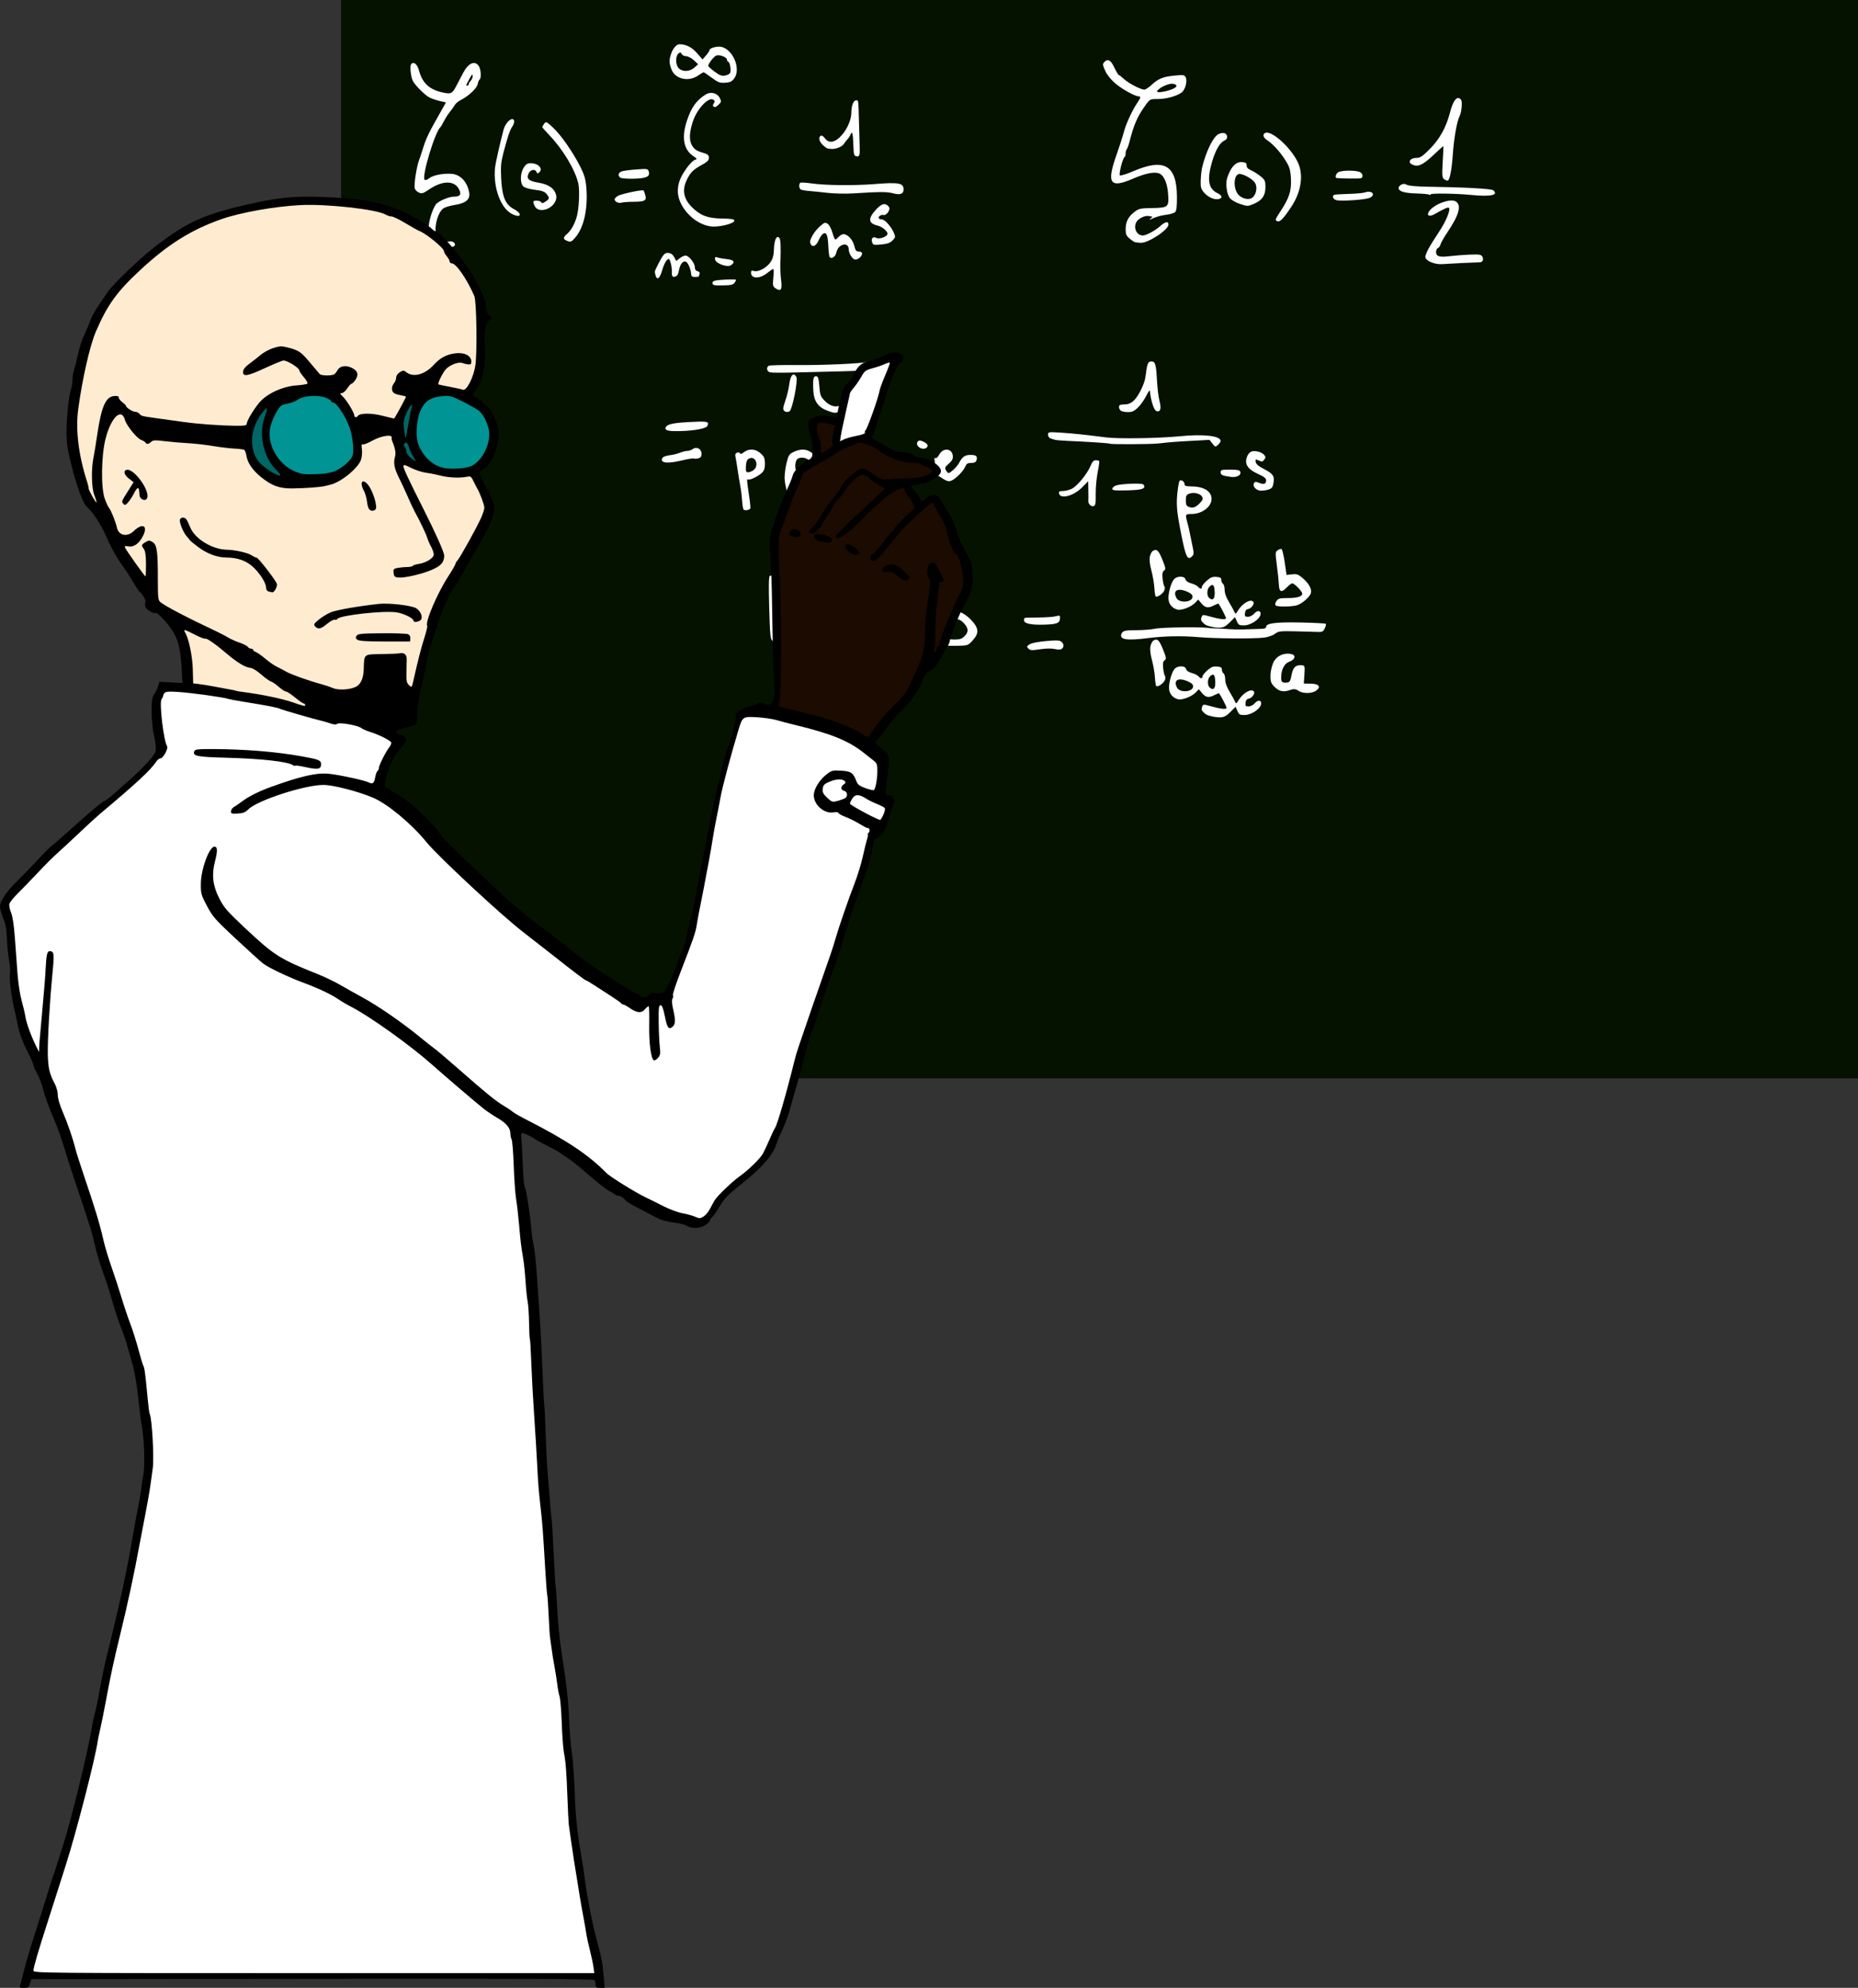 <?xml version="1.0" encoding="UTF-8" standalone="no"?>
<!-- Created with Inkscape (http://www.inkscape.org/) -->

<svg
   xmlns:dc="http://purl.org/dc/elements/1.1/"
   xmlns:cc="http://creativecommons.org/ns#"
   xmlns:rdf="http://www.w3.org/1999/02/22-rdf-syntax-ns#"
   xmlns:svg="http://www.w3.org/2000/svg"
   xmlns="http://www.w3.org/2000/svg"
   xmlns:sodipodi="http://sodipodi.sourceforge.net/DTD/sodipodi-0.dtd"
   xmlns:inkscape="http://www.inkscape.org/namespaces/inkscape"
   id="svg2985"
   version="1.1"
   inkscape:version="0.48.3.1 r9886"
   width="1388.722"
   height="1485.835"
   sodipodi:docname="hellman.svg">
  <rect width="100%" height="100%" fill="#333333" stroke="none"/>
  <defs
     id="defs2989" />
  <sodipodi:namedview
     pagecolor="#ffffff"
     bordercolor="#666666"
     borderopacity="1"
     objecttolerance="10"
     gridtolerance="10"
     guidetolerance="10"
     inkscape:pageopacity="0"
     inkscape:pageshadow="2"
     inkscape:window-width="1364"
     inkscape:window-height="744"
     id="namedview2987"
     showgrid="false"
     inkscape:zoom="0.4118896"
     inkscape:cx="858.40918"
     inkscape:cy="912.30342"
     inkscape:window-x="0"
     inkscape:window-y="22"
     inkscape:window-maximized="1"
     inkscape:current-layer="svg2985"
     fit-margin-top="0"
     fit-margin-left="0"
     fit-margin-right="0"
     fit-margin-bottom="0" />
  <rect
     style="fill:#061200;fill-opacity:1"
     id="rect3264"
     width="1133.799"
     height="806.041"
     x="254.923"
     y="0" />
  <path
     id="path3138-2"
     style="fill:#ffffff"
     d="m 952.383,493.966 c 2.619,-4.167 7.916,-6.26 12.834,-5.07 3.759,0.91 2.788,4.123 -1.747,5.786 -3.574,1.31 -5.879,5.917 -5.879,11.749 0,3.195 0.549,3.829 3.321,3.829 2.773,0 3.472,-0.807 4.235,-4.892 1.169,-6.256 2.784,-8.154 6.94,-8.154 3.187,0 3.32,0.315 2.878,6.849 l -0.463,6.849 5.329,0.086 c 5.986,0.097 7.742,2.399 3.945,5.173 -3.242,2.368 -10.074,2.418 -13.364,0.098 -1.796,-1.266 -3.544,-1.464 -5.758,-0.652 -5.203,1.908 -8.343,1.355 -11.926,-2.101 -2.785,-2.685 -3.335,-4.368 -3.091,-9.458 0.163,-3.405 1.399,-7.947 2.748,-10.092 z m -92.512,-10.818 c 0.388,-1.859 1.313,-3.764 2.055,-4.235 3.035,-1.923 4.399,-0.74 7.243,6.285 2.601,6.423 2.732,7.264 1.301,8.31 -1.225,0.896 -1.471,2.301 -1.065,6.092 0.29,2.71 0.907,5.32 1.371,5.8 0.464,0.48 0.379,1.893 -0.189,3.14 -1.096,2.405 -5.397,5.235 -6.413,4.22 -0.332,-0.332 -0.756,-3.22 -0.942,-6.418 -0.186,-3.198 -1.177,-8.964 -2.203,-12.814 -1.21,-4.543 -1.617,-8.186 -1.16,-10.379 z m 22.832,14.908 c -1.43,0.03 -3.014,0.469 -4.25,1.406 -2.199,1.667 -4.688,9.456 -4.688,14.688 0,4.153 2.667,7.499 6.781,8.531 3.031,0.761 10.322,-2.075 13.187,-5.125 l 2.281,-2.406 2.469,2.938 c 2.793,3.319 5.032,3.653 9.438,1.375 1.674,-0.866 3.155,-1.428 3.281,-1.25 1.706,2.41 5.562,9.961 5.562,10.875 0,1.358 -4.297,0.876 -12.5,-1.406 -4.775,-1.328 -5.03,-1.306 -5.781,0.656 -0.989,2.586 0.55,3.505 1.719,4.688 1.838,1.86 4.793,2.207 7.344,2.781 1.465,0.33 4.469,0.375 4.469,0.375 2.92,-0.109 4.609,-1.015 7.625,-4.031 l 3.875,-3.875 1.375,3.125 c 1.243,2.821 1.805,3.11 5.656,3.031 4.828,-0.099 11.503,-4.604 12.031,-8.125 0.456,-3.043 -2.293,-3.441 -4.688,-0.688 -1.21,1.392 -3.211,2.406 -4.688,2.406 -2.217,0 -2.523,-0.381 -2.25,-2.75 0.215,-1.871 0.959,-2.833 2.344,-3.031 2.273,-0.326 4.885,-3.768 3.969,-5.25 -1.713,-2.772 -8.15,0.794 -11.562,6.406 -1.633,2.686 -1.934,2.794 -2.562,1.156 -0.39,-1.017 -2.198,-4.33 -4.031,-7.375 -2.205,-3.662 -3.344,-6.795 -3.344,-9.281 0,-2.067 -0.562,-4.123 -1.25,-4.562 -0.688,-0.44 -1.25,-1.712 -1.25,-2.812 0,-1.579 -0.771,-2.072 -3.656,-2.312 -2.923,-0.244 -4.372,0.348 -7.25,2.875 -1.978,1.737 -3.594,3.795 -3.594,4.562 0,1.827 -1.411,1.752 -2.969,-0.125 -0.682,-0.821 -2.958,-1.942 -5.031,-2.5 -2.398,-0.646 -3.95,-1.732 -4.281,-3 -0.349,-1.337 -1.943,-2.007 -3.781,-1.969 z m 23.688,6.219 c 1.187,-0.119 1.787,1.554 1.938,5.125 0.216,5.126 -1.326,6.896 -4.062,4.625 -1.97,-1.635 -1.9,-6.444 0.125,-8.469 0.785,-0.785 1.46,-1.227 2,-1.281 z m -24.375,3.562 c 1.454,-0.031 3.34,0.4 5.562,1.344 3,1.274 4.188,2.367 4.188,3.844 0,4.235 -9.831,5.054 -12,1 -2.054,-3.838 -0.95,-6.118 2.25,-6.188 z M 1067.71,185.912 c 1.304,-2.419 4.847,-8.115 7.872,-12.656 5.22,-7.836 8.797,-16.535 7.382,-17.95 -0.637,-0.637 -3.659,0.702 -10.588,4.691 -3.898,2.244 -6.314,1.282 -4.422,-1.76 3.447,-5.545 16.366,-10.325 20.354,-7.531 4.154,2.91 2.134,10.138 -6.352,22.725 -2.564,3.804 -4.918,7.934 -5.23,9.178 -0.312,1.244 -1.202,2.505 -1.977,2.802 -0.775,0.297 -1.41,1.65 -1.41,3.005 0,3.055 2.353,3.917 8.75,3.204 11.243,-1.253 22.151,-1.771 24.123,-1.145 3.065,0.973 2.964,5.53 -0.123,5.568 -3.236,0.039 -22.36,0.973 -28.25,1.379 -5.674,0.391 -12.5,-2.58 -12.5,-5.441 0,-0.917 1.067,-3.646 2.372,-6.066 z m -13.184,-66.686 c 0.667,-0.667 2.644,-1.212 4.395,-1.212 2.602,0 4.4,-1.231 9.864,-6.75 7.338,-7.413 12.081,-16.029 15.029,-27.299 2.174,-8.31 4.704,-11.918 7.233,-10.315 1.403,0.889 1.722,2.18 1.471,5.948 -0.176,2.647 -0.809,5.725 -1.406,6.841 -2.148,4.014 -4.391,16.567 -5.285,29.575 -0.778,11.325 -2.34,19 -3.867,19 -0.681,0 -1.933,-0.562 -2.782,-1.25 -1.306,-1.058 -1.438,-3.021 -0.856,-12.75 0.378,-6.325 0.607,-11.617 0.509,-11.761 -0.099,-0.143 -3.219,2.633 -6.934,6.169 -7.745,7.373 -11.52,9.345 -15.32,8.001 -3.03,-1.071 -3.735,-2.514 -2.051,-4.198 z m -7.188,18.788 c 1.456,-0.779 2.612,-0.739 4.25,0.148 1.417,0.767 7.62,1.293 16.75,1.42 25.478,0.353 46.369,1.493 47.706,2.603 4.357,3.616 -1.767,4.957 -16.206,3.549 -11.708,-1.142 -30.5,-1.414 -30.5,-0.442 0,0.462 -0.47,0.549 -1.044,0.195 -0.574,-0.355 -4.963,-0.756 -9.753,-0.891 -8.944,-0.253 -13.203,-1.569 -13.203,-4.081 0,-0.786 0.9,-1.911 2,-2.5 z m -47.386,-9.094 c 1.773,-1.472 11.232,-1.853 15.636,-0.631 2.865,0.795 3.868,4.111 1.5,4.959 -0.986,0.353 -14.544,0.241 -18,-0.149 -1.34,-0.151 -0.792,-2.805 0.864,-4.179 z m -2.852,16.742 c 0.419,-0.259 5.256,-0.584 10.75,-0.723 5.494,-0.139 11.06,-0.64 12.37,-1.114 5.208,-1.884 8.422,1.819 3.518,4.053 -3.086,1.406 -21.115,2.676 -24.814,1.748 -2.436,-0.611 -3.502,-2.927 -1.825,-3.964 z m -43.044,303.603 c 1.337,-1.971 2.388,-2.25 8.47,-2.25 7.167,0 10.812,-1.128 10.812,-3.345 0,-1.627 -5.852,-7.655 -7.431,-7.655 -0.657,0 -2.501,1.364 -4.099,3.031 -3.971,4.145 -5.714,3.549 -5.936,-2.031 -0.098,-2.475 -0.773,-8.959 -1.5,-14.409 -1.246,-9.345 -1.216,-9.986 0.532,-11.264 1.019,-0.745 2.321,-1.199 2.892,-1.009 0.572,0.19 1.661,4.635 2.421,9.876 l 1.382,9.53 4.12,-0.455 c 3.554,-0.392 4.644,0 7.941,2.826 4.674,4.012 7,8.258 6.137,11.204 -0.946,3.228 -7.431,8.604 -11.242,9.319 -5.419,1.016 -14.054,0.946 -15.075,-0.123 -0.606,-0.635 -0.398,-1.812 0.576,-3.246 z m -8.661,-349.785 c 4.682,-2.893 20.832,12.003 25.267,23.305 3.617,9.217 1.535,21.196 -5.535,31.839 -5.817,8.758 -8.416,11.471 -10.296,10.749 -2.056,-0.789 -2.013,-0.921 2.573,-7.96 6.171,-9.471 7.875,-14.807 7.507,-23.509 -0.226,-5.348 -0.929,-8.495 -2.543,-11.39 -4.062,-7.285 -10.267,-14.488 -15.309,-17.773 -2.801,-1.825 -3.525,-4.112 -1.665,-5.262 z m -12.846,240.807 c 0.591,-1.225 1.921,-2.496 2.955,-2.825 2.696,-0.856 7.362,0.373 9.223,2.429 1.373,1.518 1.403,2.027 0.213,3.654 -1.198,1.638 -1.741,1.727 -4.063,0.669 -2.502,-1.14 -2.659,-1.071 -2.36,1.04 0.228,1.604 2.016,3.138 6.152,5.28 6.889,3.567 8.05,5.265 7.169,10.482 -0.549,3.248 -1.186,4.067 -3.829,4.924 -1.744,0.565 -4.47,0.92 -6.057,0.789 -3.315,-0.274 -5.985,-3.495 -4.666,-5.629 0.719,-1.163 1.387,-1.188 3.9,-0.148 3.481,1.442 5.153,0.79 5.153,-2.009 0,-1.413 -1.594,-2.672 -5.75,-4.543 -8.585,-3.864 -10.967,-8.046 -8.039,-14.113 z m -4.94,-219.123 c -4.359,0.093 -7.852,4.086 -10.375,11.844 -1.319,4.056 -0.366,11.895 1.812,14.812 1.224,1.639 4.192,3.412 7.719,4.594 5.634,1.888 5.78,1.875 10.281,0 6.24,-2.599 8.781,-6.246 8.781,-12.594 0,-4.532 -0.351,-5.305 -3.5,-7.938 -1.925,-1.609 -5.1,-3.633 -7.062,-4.5 -2.538,-1.122 -3.548,-2.198 -3.5,-3.719 0.054,-1.711 -0.606,-2.212 -3.281,-2.469 -0.298,-0.029 -0.584,-0.037 -0.875,-0.031 z m -1.156,8.844 c 3.045,0 9.668,3.751 11.469,6.5 2.017,3.078 1.232,8.446 -1.625,11.031 -2.626,2.377 -8.461,1.028 -11.125,-2.562 -3.737,-5.037 -2.894,-14.969 1.281,-14.969 z m -7.083,221.007 c 5.425,0 7.167,0.354 7.625,1.548 0.985,2.567 -2.621,4.518 -7.157,3.874 -6.361,-0.903 -7.5,-1.433 -7.5,-3.489 0,-1.727 0.748,-1.933 7.031,-1.933 z m -20.833,-226 c 3.051,-12.364 8.36,-23.022 12.379,-24.854 3.236,-1.475 5.878,-0.761 6.24,1.684 0.217,1.464 -0.422,2.488 -2,3.208 -3.477,1.587 -6.746,7.295 -9.364,16.35 -3.764,13.016 -2.542,19.768 4.156,22.962 3.85,1.836 4.07,3.953 0.467,4.481 -3.292,0.482 -7.745,-1.65 -10.645,-5.096 -2.175,-2.585 -2.498,-3.859 -2.312,-9.12 0.119,-3.364 0.605,-7.691 1.08,-9.616 z m -16.116,233.993 c -0.282,0.027 -0.546,0.14 -0.75,0.344 -0.322,0.322 -0.936,3.191 -1.344,6.375 -1.368,10.688 -0.983,15.715 2.375,32.75 3.529,17.902 4.87,20.724 8.25,17.344 1.534,-1.534 1.538,-2.189 -0.031,-9.469 -0.928,-4.308 -1.851,-8.742 -2.031,-9.844 -0.181,-1.102 -0.827,-3.802 -1.438,-6 -1.686,-6.072 -1.539,-6.344 3.281,-6.344 7.556,0 14.649,-5.266 14.812,-11 0.163,-5.723 -5.371,-9.4 -14.437,-9.562 -4.822,-0.086 -5.781,-0.385 -5.781,-1.875 0,-1.457 -1.683,-2.836 -2.906,-2.719 z m 9.188,9.469 c 2.888,-0.114 5.885,0.99 6.844,2.781 0.86,1.607 0.569,2.46 -1.625,4.75 -3.144,3.282 -5.225,4.005 -8.281,2.875 -1.785,-0.66 -2.219,-1.601 -2.219,-4.875 0,-3.407 0.401,-4.202 2.5,-5 0.854,-0.325 1.819,-0.493 2.781,-0.531 z m -32.176,47.654 c 0.388,-1.859 1.313,-3.764 2.055,-4.235 3.035,-1.923 4.399,-0.74 7.243,6.285 2.601,6.423 2.732,7.264 1.301,8.31 -1.225,0.896 -1.471,2.301 -1.065,6.092 0.29,2.71 0.907,5.32 1.371,5.8 0.464,0.48 0.379,1.893 -0.189,3.14 -1.096,2.405 -5.397,5.235 -6.413,4.22 -0.332,-0.332 -0.756,-3.22 -0.942,-6.418 -0.186,-3.198 -1.177,-8.964 -2.203,-12.814 -1.21,-4.543 -1.617,-8.186 -1.16,-10.379 z m 55.951,53.888 c 4.15,0.398 10.675,0.588 14.5,0.421 3.825,-0.167 9.092,-0.33 11.704,-0.364 3.472,-0.045 4.75,-0.454 4.75,-1.523 0,-2.741 7.449,-3.674 26.079,-3.266 9.856,0.216 18.186,0.659 18.511,0.984 0.325,0.325 -0.023,1.863 -0.774,3.417 -1.188,2.458 -1.884,2.802 -5.341,2.644 -2.186,-0.1 -9.636,-0.306 -16.554,-0.457 -11.527,-0.252 -12.804,-0.099 -15.269,1.84 -1.479,1.164 -5.019,2.436 -7.865,2.828 -7.036,0.968 -37.007,0.777 -49.287,-0.313 -12.033,-1.069 -25.974,-0.819 -37.5,0.67 -15.884,2.053 -21.632,1.232 -20.216,-2.886 l 0,4e-4 c 0.88,-2.558 2.438,-2.969 11.329,-2.985 4.737,-0.01 11.037,-0.505 14,-1.104 5.665,-1.145 37.607,-1.452 40.942,-0.394 z m -33.119,-38.979 c -1.43,0.03 -3.014,0.469 -4.25,1.406 -2.199,1.667 -4.688,9.456 -4.688,14.688 0,4.153 2.667,7.499 6.781,8.531 3.031,0.761 10.322,-2.075 13.187,-5.125 l 2.281,-2.406 2.469,2.938 c 2.793,3.319 5.032,3.653 9.438,1.375 1.674,-0.866 3.155,-1.428 3.281,-1.25 1.706,2.41 5.562,9.961 5.562,10.875 0,1.358 -4.297,0.876 -12.5,-1.406 -4.775,-1.328 -5.03,-1.306 -5.781,0.656 -0.989,2.586 0.55,3.505 1.719,4.688 1.838,1.86 4.793,2.207 7.344,2.781 1.465,0.33 4.469,0.375 4.469,0.375 2.92,-0.109 4.609,-1.015 7.625,-4.031 l 3.875,-3.875 1.375,3.125 c 1.243,2.821 1.805,3.11 5.656,3.031 4.828,-0.099 11.503,-4.604 12.031,-8.125 0.456,-3.043 -2.293,-3.441 -4.688,-0.688 -1.21,1.392 -3.211,2.406 -4.688,2.406 -2.217,0 -2.523,-0.381 -2.25,-2.75 0.215,-1.871 0.959,-2.833 2.344,-3.031 2.273,-0.326 4.885,-3.768 3.969,-5.25 -1.713,-2.772 -8.15,0.794 -11.562,6.406 -1.633,2.686 -1.934,2.794 -2.562,1.156 -0.39,-1.017 -2.198,-4.33 -4.031,-7.375 -2.205,-3.662 -3.344,-6.795 -3.344,-9.281 0,-2.067 -0.562,-4.123 -1.25,-4.562 -0.688,-0.44 -1.25,-1.712 -1.25,-2.812 0,-1.579 -0.771,-2.072 -3.656,-2.312 -2.923,-0.244 -4.372,0.348 -7.25,2.875 -1.978,1.737 -3.594,3.795 -3.594,4.562 0,1.827 -1.411,1.752 -2.969,-0.125 -0.682,-0.821 -2.958,-1.942 -5.031,-2.5 -2.398,-0.646 -3.95,-1.732 -4.281,-3 -0.349,-1.337 -1.943,-2.007 -3.781,-1.969 z m 23.688,6.219 c 1.187,-0.119 1.787,1.554 1.938,5.125 0.216,5.126 -1.326,6.896 -4.062,4.625 -1.97,-1.635 -1.9,-6.444 0.125,-8.469 0.785,-0.785 1.46,-1.227 2,-1.281 z m -24.375,3.562 c 1.454,-0.031 3.34,0.4 5.562,1.344 3,1.274 4.188,2.367 4.188,3.844 0,4.235 -9.831,5.054 -12,1 -2.054,-3.838 -0.95,-6.118 2.25,-6.188 z m -44.489,-138.114 c 0.412,-0.235 2.271,-0.458 4.129,-0.496 2.268,-0.047 4.333,-0.983 6.279,-2.847 3.429,-3.285 7.935,-12.381 8.589,-17.337 1.335,-10.123 1.789,-11.51 3.864,-11.81 3.384,-0.489 4.181,1.742 4.747,13.298 0.296,6.05 1.162,13.328 1.923,16.172 1.527,5.703 0.772,8.416 -2.129,7.658 -1.96,-0.513 -4.369,-7.834 -5.026,-15.276 -0.07,-0.795 -1.31,0.926 -2.754,3.825 -1.445,2.899 -4.214,6.813 -6.153,8.696 -2.865,2.782 -4.305,3.425 -7.673,3.425 -2.281,0 -4.687,-0.54 -5.347,-1.2 -1.35,-1.35 -1.582,-3.465 -0.45,-4.109 z m -3,60.181 c 1.512,-0.593 6.725,-1.196 11.584,-1.339 6.917,-0.204 8.953,0.05 9.383,1.17 1.042,2.716 -1.556,3.498 -12.617,3.798 -9.082,0.246 -11.1,0.041 -11.1,-1.125 0,-0.784 1.238,-1.911 2.75,-2.504 z m -6.261,-317.911 c -0.747,0.034 -1.488,0.457 -2.281,1.25 -1.597,1.597 -1.537,2.16 0.781,7.25 1.13,2.48 4.25,6.291 7.25,8.844 5.086,4.328 14.738,9.688 17.438,9.688 1.807,0 1.638,0.999 -0.75,4.5 -3.865,5.666 -8.663,16.006 -10.219,22 -0.857,3.3 -3.388,11.175 -5.625,17.5 -7.486,21.171 -4.755,25.009 12.438,17.531 8.53,-3.71 14.97,-5.136 18.875,-4.156 3.916,0.983 6.755,7.06 7.344,15.656 0.673,9.822 0.15,10.264 -12.219,10.469 -8.542,0.141 -9.669,0.382 -12.938,2.875 -4.607,3.514 -6.594,7.421 -6.594,13 0,3.753 0.505,4.853 3.094,7.031 1.692,1.424 3.605,2.642 4.25,2.688 0.645,0.046 2.281,0.213 3.656,0.375 5.262,0.62 21,-9.59 21,-13.625 0,-2.705 -2.438,-2.242 -6.188,1.188 -3.515,3.215 -10.47,6.969 -12.906,6.969 -4.632,0 -7.305,-5.522 -4.875,-10.062 1.391,-2.599 6.367,-5.024 9.187,-4.5 1.264,0.235 2.476,0.459 2.719,0.5 0.243,0.041 -0.432,0.754 -1.5,1.594 -1.234,0.97 -0.48,0.821 2.062,-0.406 2.2,-1.062 6.564,-2.232 9.688,-2.594 3.21,-0.372 6.241,-1.311 6.969,-2.188 0.883,-1.064 1.266,-4.768 1.187,-11.75 -0.264,-23.163 -9.54,-28.527 -32.344,-18.75 -5.223,2.239 -9.851,3.68 -10.312,3.219 -0.924,-0.924 2.094,-12.806 3.469,-13.656 0.473,-0.293 0.844,-1.518 0.844,-2.75 0,-1.233 0.406,-2.665 0.875,-3.188 0.469,-0.522 1.426,-3.219 2.125,-5.969 3.147,-12.378 5.756,-18.381 11.656,-26.594 3.527,-4.91 3.554,-4.906 9.344,-4.906 6.317,0 14.255,-2.168 17.844,-4.875 2.757,-2.08 4.485,-8.664 3,-11.438 -0.934,-1.745 -1.723,-1.853 -8.156,-1.219 -8.746,0.862 -12.118,2.222 -17.219,6.906 -2.175,1.997 -4.644,3.625 -5.469,3.625 -2.68,-0.009 -11.927,-4.823 -15.25,-7.938 -1.782,-1.67 -3.534,-3.062 -3.906,-3.062 -0.372,-0.002 -1.85,-2.475 -3.281,-5.5 -1.81,-3.826 -3.419,-5.606 -5.062,-5.531 z m 48.281,17.594 c 0.398,-0.004 0.759,0.046 1.062,0.125 4.213,1.102 2.08,3.345 -4.969,5.25 -2.547,0.688 -5.392,1.097 -6.344,0.906 -1.598,-0.32 -1.596,-0.482 0.156,-2.062 2.51,-2.265 7.305,-4.194 10.094,-4.219 z m -81.745,304.445 c 1.745,0 4.709,-0.73 6.588,-1.621 4.049,-1.921 11.656,-11.141 14.13,-17.125 1.27,-3.071 2.332,-4.247 3.839,-4.25 1.146,0 2.317,0.23 2.603,0.515 0.285,0.285 -0.193,3.998 -1.063,8.25 -0.87,4.252 -1.544,11.633 -1.497,16.402 0.075,7.667 -0.132,8.728 -1.783,9.16 -1.748,0.457 -4.069,-2.052 -3.737,-4.04 0.073,-0.435 0.079,-3.902 0.014,-7.705 l -0.118,-6.915 -4.584,4.65 c -6.372,6.463 -16.352,9.029 -17.229,4.43 -0.261,-1.369 0.357,-1.75 2.839,-1.75 z m -1.276,-43.614 c 9.187,0.589 17.413,1.452 33.75,3.542 9.064,1.159 39.652,0.673 55,-0.874 17.676,-1.782 30.5,-0.297 30.5,3.531 0,0.607 -0.896,1.915 -1.991,2.906 -1.932,1.748 -2.055,1.72 -4.163,-0.961 l -2.173,-2.762 -13.087,0.712 c -12.999,0.707 -15.49,0.902 -25.087,1.968 -5.799,0.644 -35.322,0.777 -36.324,0.164 -0.655,-0.401 -15.519,-1.384 -31.745,-2.099 -4.362,-0.192 -8.606,-0.568 -9.431,-0.836 -0.825,-0.267 -2.288,-0.74 -3.25,-1.051 -0.963,-0.31 -1.75,-1.532 -1.75,-2.715 0,-2.097 0.245,-2.135 9.75,-1.526 z m -23.532,158.207 c 1.514,-0.992 6.235,-1.931 12.366,-2.459 8.661,-0.746 10.143,-0.642 11.705,0.823 1.883,1.766 1.502,4.526 -0.745,5.388 -0.716,0.275 -2.944,0.129 -4.952,-0.324 -2.136,-0.482 -6.557,-0.374 -10.653,0.261 -6.024,0.932 -7.223,0.863 -8.586,-0.5 -1.445,-1.445 -1.369,-1.724 0.865,-3.189 z m -3.468,-19.801 c 0.412,-0.115 5.025,-0.237 10.25,-0.272 5.225,-0.035 10.963,-0.448 12.75,-0.917 2.819,-0.74 3.246,-0.604 3.218,1.022 -0.07,4.126 -2.025,4.985 -11.968,5.258 -10.033,0.276 -15,-0.836 -15,-3.358 0,-0.839 0.338,-1.619 0.75,-1.733 z m -66.193,-24.041 c 0.427,-0.412 1.796,-0.75 3.042,-0.75 2.739,0 3.521,2.063 3.496,9.217 -0.01,2.905 0.233,6.558 0.541,8.117 0.478,2.419 0.917,2.744 2.999,2.222 4.614,-1.158 10.582,1.34 15.615,6.535 6.103,6.3 6.426,10.11 1.329,15.675 -3.392,3.703 -3.494,3.737 -11.825,3.931 -6.898,0.161 -8.998,-0.166 -11.726,-1.825 l -3.323,-2.021 2.112,-2.112 c 1.99,-1.99 2.22,-2.014 3.976,-0.425 1.247,1.129 3.59,1.687 7.081,1.687 4.205,0 5.693,-0.476 7.671,-2.454 3.185,-3.185 3.102,-5.79 -0.309,-9.607 -1.935,-2.166 -3.766,-3.144 -6.112,-3.266 -3.55,-0.184 -4.591,0.847 -5.567,5.51 -0.66,3.15 -4.148,4.683 -6.075,2.67 -0.712,-0.744 -1.538,-4.728 -1.836,-8.853 -0.298,-4.125 -0.839,-11.1 -1.203,-15.5 -0.364,-4.4 -0.313,-8.338 0.114,-8.75 z m -8.975,-93.143 c 2.794,-1.072 3.418,-0.666 3.418,2.226 0,3.748 0.948,4.524 3.121,2.557 1.296,-1.173 1.617,-2.446 1.175,-4.658 -0.421,-2.104 -0.265,-2.831 0.505,-2.355 0.647,0.4 1.767,-0.576 2.674,-2.33 2.886,-5.581 9.737,-5.186 10.322,0.596 0.226,2.235 -0.434,3.593 -2.75,5.657 -3.432,3.058 -3.583,3.587 -1.74,6.106 1.233,1.686 1.493,1.633 4.536,-0.928 1.776,-1.494 3.877,-3.97 4.669,-5.503 2.357,-4.557 4.375,-5.976 8.5,-5.976 4.286,0 5.432,1.025 4.485,4.009 -0.463,1.46 -1.515,1.991 -3.943,1.991 -2.7,0 -3.53,0.528 -4.495,2.858 -1.465,3.536 -7.76,9.684 -10.877,10.622 -1.663,0.5 -3.37,-0.031 -6.042,-1.883 -3.311,-2.295 -4.067,-2.451 -6.825,-1.41 -2.522,0.952 -3.372,0.9 -4.55,-0.279 -3.803,-3.803 -5.04,-10.205 -2.183,-11.301 z m -4.074,-15.248 c 1.582,-0.607 6.492,2.072 6.492,3.542 0,2.144 -2.777,3.158 -5.388,1.968 -2.858,-1.302 -3.516,-4.585 -1.104,-5.51 z m -21.357,152.151 c 1.936,-3.194 5.851,-4.798 9.486,-3.886 2.778,0.697 2.061,3.16 -1.291,4.435 -2.642,1.004 -4.346,4.536 -4.346,9.006 0,2.449 0.406,2.935 2.455,2.935 2.05,0 2.566,-0.619 3.13,-3.75 0.864,-4.795 2.058,-6.25 5.129,-6.25 2.356,0 2.454,0.242 2.127,5.25 l -0.342,5.25 3.939,0.066 c 4.424,0.074 5.722,1.839 2.916,3.965 -2.396,1.815 -7.446,1.853 -9.878,0.075 -1.327,-0.971 -2.619,-1.122 -4.256,-0.5 -3.846,1.462 -6.166,1.038 -8.815,-1.61 -2.058,-2.058 -2.465,-3.349 -2.285,-7.25 0.12,-2.61 1.034,-6.092 2.031,-7.736 z m -10.849,-324.74 c 4.425,-4.82 7.077,-5.427 9.732,-2.229 1.58,1.904 -1.723,6.774 -4.161,6.136 -1.891,-0.495 -4.327,1.535 -3.198,2.665 0.362,0.362 1.383,0.658 2.269,0.658 2.055,0 6.92,5.487 8.777,9.901 1.354,3.216 1.299,3.533 -0.999,5.832 -1.851,1.851 -3.871,2.561 -8.468,2.978 -5.601,0.508 -6.088,0.386 -6.745,-1.682 -0.925,-2.914 0.667,-4.54 3.148,-3.212 2.292,1.227 8.343,-1.017 8.343,-3.094 0,-2.017 -4.052,-5.354 -7.494,-6.172 -6.878,-1.635 -7.242,-5.202 -1.203,-11.781 z m -27.532,303.941 c -3.898,-0.064 -5.848,1.985 -7.563,6.781 -0.59,1.65 -1.038,4.917 -0.969,7.25 0.221,7.52 7.538,11.772 14.531,8.438 l 3.406,-1.625 2.875,3.469 c 8.801,10.709 12.133,20.682 8.156,24.281 -4.229,3.828 -14.898,1.105 -17.812,-4.531 -1.005,-1.943 -2.033,-2.727 -3.031,-2.344 -0.833,0.32 -1.708,0.562 -1.938,0.562 -1.316,0 -0.03,2.983 2.469,5.719 3.654,4.001 9.384,6.475 14.844,6.406 7.226,-0.091 13.278,-4.443 13.219,-9.531 -0.034,-2.934 -4.351,-12.461 -10.437,-22.969 -2.027,-3.5 -2.914,-6.53 -3.156,-10.812 -0.186,-3.278 -0.603,-6.353 -0.906,-6.844 -0.303,-0.491 -3.442,-1.807 -7,-2.906 -2.725,-0.842 -4.916,-1.315 -6.687,-1.344 z m 2.062,5.281 c 2.437,0 2.816,0.529 3.938,5.25 1.186,4.992 1.151,5.313 -1,6.969 -2.676,2.059 -5.162,2.261 -6.5,0.531 -1.621,-2.095 -1.952,-4.113 -1.25,-7.344 0.976,-4.494 1.793,-5.406 4.812,-5.406 z m -12.243,-128.993 c 0.874,0 2.337,-0.913 3.25,-2.029 1.756,-2.146 5.537,-2.65 10.66,-1.422 4.335,1.039 5.718,2.445 5.045,5.127 -0.331,1.321 -0.133,2.324 0.461,2.324 0.574,0 1.316,-1.359 1.648,-3.02 0.599,-2.993 5.416,-7.995 7.673,-7.965 2.206,0.029 3.643,1.584 4.245,4.594 0.488,2.438 -0.079,3.902 -2.985,7.709 -4.092,5.361 -4.295,6.232 -1.772,7.583 1.354,0.725 3.132,0.297 7,-1.685 5.153,-2.639 5.185,-2.685 5.185,-7.436 0,-4.024 0.3,-4.78 1.893,-4.78 1.982,0 3.107,1.841 3.107,5.082 0,2.238 0.366,2.331 2.916,0.739 1.518,-0.948 2.415,-0.834 4.571,0.579 2.346,1.537 2.892,1.577 4.348,0.32 2.884,-2.489 6.141,-2.744 8.24,-0.645 1.059,1.059 1.926,2.58 1.926,3.38 0,0.8 1.158,2.613 2.574,4.029 3.052,3.052 2.757,4.9 -0.85,5.329 -2.147,0.255 -3.108,-0.459 -5.307,-3.943 -2.985,-4.729 -2.372,-4.913 -7.478,2.252 -1.218,1.708 -2.154,2.042 -4.25,1.516 -1.601,-0.402 -2.701,-1.375 -2.72,-2.406 -0.03,-1.632 -0.108,-1.631 -1.36,0.019 -1.866,2.458 -5.495,2.228 -6.471,-0.41 -0.787,-2.128 -0.82,-2.131 -2.218,-0.2 -3.15,4.353 -12.079,5.334 -16.027,1.762 -0.904,-0.818 -2.704,-3.943 -4,-6.945 -1.591,-3.686 -2.934,-5.457 -4.137,-5.457 -0.98,0 -2.655,-0.545 -3.723,-1.212 -1.067,-0.667 -2.165,-0.988 -2.439,-0.714 -0.274,0.274 0.251,3.295 1.167,6.714 1.549,5.78 1.55,6.331 0.013,7.868 -1.537,1.537 -1.838,1.531 -4.296,-0.079 -2.338,-1.532 -5.387,-6.852 -5.903,-10.298 -0.1,-0.671 -0.496,-1.534 -0.878,-1.917 -1.317,-1.317 -0.693,-4.362 0.894,-4.362 z m -3.438,-235.593 c 0.664,-0.41 1.969,0.411 3.083,1.941 3.114,4.275 8.008,3.16 13.145,-2.996 3.833,-4.594 6.573,-11.253 6.598,-16.037 0.028,-5.308 1.532,-9.315 3.497,-9.315 1.891,0 1.714,-1.313 2.216,16.5 0.232,8.25 0.463,16.35 0.512,18 0.201,6.69 -0.105,7.654 -2.325,7.32 -1.94,-0.292 -2.145,-1.031 -2.395,-8.632 -0.283,-8.605 -0.918,-10.84 -2.153,-7.581 -0.395,1.041 -1.336,2.519 -2.092,3.283 -0.756,0.765 -2.052,2.424 -2.88,3.687 -1.358,2.073 -5.855,3.92 -9.108,3.741 -3.252,-0.178 -3.95,-0.485 -6.51,-2.859 -2.852,-2.644 -3.569,-5.829 -1.589,-7.053 z m -5.498,181.785 c 0.322,-1.484 1.098,-2.195 2.174,-1.99 1.315,0.251 1.794,1.869 2.238,7.57 0.508,6.514 0.907,7.604 3.936,10.729 4.051,4.179 8.866,5.406 12.16,3.099 3.102,-2.173 6.077,-2.094 5.662,0.15 -0.178,0.963 -2.449,2.766 -5.048,4.007 -4.682,2.237 -4.772,2.241 -9.921,0.461 -7.556,-2.612 -10.777,-6.966 -11.298,-15.277 -0.222,-3.543 -0.179,-7.481 0.097,-8.75 z m -0.662,-107.291 c 1.046,-1.98 3.546,-5.043 5.555,-6.806 3.307,-2.903 3.85,-3.075 5.744,-1.818 1.193,0.792 2.709,3.609 3.529,6.556 0.791,2.842 1.76,5.168 2.155,5.168 0.394,0 1.531,-0.9 2.527,-2 0.996,-1.1 2.58,-2 3.52,-2 3.168,0 6.952,4.005 8.104,8.576 0.927,3.681 1.514,4.424 3.495,4.424 1.397,0 2.381,0.59 2.381,1.429 0,2.031 -2.804,4.571 -5.046,4.571 -2.044,0 -4.954,-4.599 -4.954,-7.828 0,-2.645 -2.082,-4.1 -4.535,-3.169 -2.593,0.985 -4.026,2.809 -4.819,6.136 -0.653,2.739 -3.384,4.522 -4.784,3.123 -0.442,-0.442 -0.942,-4.272 -1.113,-8.513 -0.337,-8.386 -1.592,-10.956 -4.266,-8.737 -0.88,0.73 -2.229,2.833 -2.997,4.672 -1.578,3.776 -4.243,5.312 -5.573,3.211 -1.236,-1.952 -1.091,-2.893 1.077,-6.995 z m -9.082,-39.344 c 0.5,-0.309 4.437,-0.055 8.75,0.565 9.973,1.433 31.506,1.646 46.341,0.459 18.529,-1.482 22,-0.853 22,3.993 0,3.405 -2.412,4.287 -7.861,2.873 -4.639,-1.203 -9.858,-1.189 -29.734,0.081 -5.552,0.355 -14.327,0.159 -19.5,-0.434 -5.173,-0.593 -11.472,-1.237 -13.998,-1.43 -2.526,-0.193 -5.114,-0.673 -5.75,-1.066 -1.374,-0.849 -1.541,-4.241 -0.248,-5.04 z m 0.393,323.311 c -5.218,-0.072 -7.698,1.604 -9.344,5.625 -0.45,1.1 -0.871,4.977 -0.906,8.594 -0.055,5.744 0.249,6.848 2.406,8.875 2.219,2.084 3.095,2.259 8.563,1.688 7.401,-0.773 14.446,-5.142 16.594,-10.281 1.206,-2.885 1.206,-3.846 0.031,-6.656 -1.747,-4.181 -4.845,-6.199 -11.156,-7.219 -2.413,-0.39 -4.448,-0.601 -6.188,-0.625 z m 5.938,6.875 c 3.899,-0.144 6.654,2.061 6.719,5.375 0.035,1.758 -5.55,5.866 -10.719,7.875 -2.594,1.009 -3.554,0.993 -4.75,0 -0.992,-0.823 -1.5,-3.066 -1.5,-6.625 0,-2.958 0.113,-5.393 0.25,-5.438 1.193,-0.388 6.977,-1.076 10,-1.188 z m -4.531,-130.719 c -2.078,-0.016 -4.309,0.556 -6.781,1.719 -3.321,1.562 -3.89,2.394 -5.25,7.75 -0.838,3.3 -1.548,8.304 -1.594,11.094 -0.077,4.705 2.142,13.54 4,15.938 0.441,0.569 1.278,3.923 1.844,7.438 1.154,7.165 2.745,9.024 5.188,6.094 1.295,-1.554 1.413,-2.823 0.688,-6.719 -3.852,-20.677 -3.904,-19.967 1.969,-20.531 6.347,-0.61 10.419,-2.694 12.094,-6.188 1.986,-4.143 0.093,-9.674 -4.625,-13.562 -2.433,-2.006 -4.859,-3.011 -7.531,-3.031 z m -0.937,6.031 c 1.629,-0.053 3.442,0.402 4.875,1.406 2.647,1.854 3.555,6.195 1.687,8.062 -2.06,2.06 -8.055,2.953 -9.844,1.469 -1.696,-1.408 -1.925,-6.643 -0.406,-9.25 0.624,-1.071 2.058,-1.635 3.688,-1.688 z m -11.776,-43.754 c 1.017,-2.859 2.17,-7.809 2.562,-11 0.861,-7.001 3.224,-9.449 5.327,-5.519 1.329,2.484 -2.992,24.253 -5.075,25.567 -2.085,1.315 -4.825,0.118 -4.735,-2.068 0.04,-0.98 0.905,-4.121 1.922,-6.98 z m -11.944,132.167 c 0.618,-0.382 1.461,-0.306 1.874,0.169 2.304,2.647 4.115,42.306 2.176,47.639 -0.539,1.484 -0.912,1.566 -2.261,0.5 -1.368,-1.081 -1.715,-4.824 -2.264,-24.445 -0.467,-16.692 -0.334,-23.363 0.475,-23.863 z m -0.848,-157.094 c 0.662,-0.409 9.999,-0.652 20.75,-0.541 19.531,0.203 49.101,-1.109 52.173,-2.314 1.188,-0.466 1.81,0.091 2.305,2.066 0.373,1.487 0.277,3.106 -0.215,3.598 -0.491,0.491 -9.854,1.099 -20.805,1.35 -10.951,0.251 -26.887,0.645 -35.412,0.875 -8.525,0.23 -16.512,0.183 -17.75,-0.104 -2.422,-0.562 -3.083,-3.672 -1.046,-4.931 z m -11.094,-70.839 c 3.157,1.002 9.443,-2.279 12.294,-6.417 1.915,-2.78 2.543,-5.074 2.71,-9.903 0.236,-6.821 1.926,-10.528 3.909,-8.575 1.126,1.109 1.356,6 0.911,19.36 -0.119,3.575 0.128,9.121 0.55,12.325 0.926,7.044 -0.144,8.782 -3.895,6.325 -2.38,-1.56 -2.482,-1.993 -1.907,-8.149 0.334,-3.576 0.291,-6.502 -0.096,-6.502 -0.387,0 -2.469,1.419 -4.626,3.153 -5.427,4.361 -11.96,4.209 -11.96,-0.279 0,-1.588 0.442,-1.868 2.11,-1.339 z m -2.027,133.489 c -1.885,0.048 -3.753,0.693 -5.375,1.969 -1.722,1.355 -2.671,1.644 -2.937,0.844 -0.23,-0.689 -1.129,-0.926 -2.156,-0.531 -1.329,0.51 -1.635,1.371 -1.188,3.438 0.328,1.513 1.017,5.675 1.531,9.25 0.514,3.575 1.44,9.142 2.031,12.344 0.591,3.201 1.198,8.191 1.375,11.094 0.177,2.903 0.641,5.731 1,6.312 0.667,1.079 4.303,0.591 5.094,-0.688 0.24,-0.389 -0.211,-4.942 -1,-10.125 -1.672,-10.988 -1.724,-12.223 -0.656,-11.562 1.242,0.767 8.469,-2.851 10.688,-5.344 1.425,-1.601 1.977,-3.559 1.906,-6.812 -0.083,-3.798 -0.617,-5.022 -3.25,-7.375 -2.15,-1.921 -4.639,-2.874 -7.063,-2.812 z m -0.125,6.25 c 4.08,-0.388 5.782,6.376 1.813,9.156 -1.222,0.856 -3.023,1.562 -4,1.562 -1.363,0 -1.745,-0.759 -1.656,-3.25 0.178,-4.997 0.842,-6.596 3,-7.281 0.292,-0.093 0.572,-0.162 0.844,-0.188 z M 536.501,192.502 c 1.286,0.423 4.5,0.981 7.142,1.24 5.037,0.494 6.079,2.371 2.55,4.593 -2.698,1.699 -11.268,-1.472 -11.692,-4.326 -0.294,-1.982 -0.037,-2.176 2,-1.507 z m -1.468,17.135 c 2.566,-0.511 10.857,-0.928 14.178,-0.713 1.162,0.075 1.162,0.406 0,2.158 -1.164,1.753 -2.516,2.097 -8.857,2.25 -6.263,0.151 -7.535,-0.09 -7.804,-1.478 -0.22,-1.135 0.564,-1.835 2.485,-2.217 z m -27.06,-74.624 c 1.926,-5.537 8.59,-14.619 11.374,-15.503 1.909,-0.606 1.825,-0.809 -1.172,-2.829 -7.273,-4.901 -8.897,-13.944 -4.752,-26.449 3.314,-9.996 7,-15.155 14.002,-19.595 3.69,-2.34 8.577,-1.177 10.474,2.492 1.355,2.62 1.312,3.011 -0.543,4.866 -1.109,1.109 -2.392,2.017 -2.85,2.017 -1.635,0 -2.131,-1.338 -1,-2.7 0.867,-1.044 0.86,-1.673 -0.026,-2.56 -3.148,-3.148 -12.277,6.12 -15.505,15.743 -2.835,8.45 -3.065,14.518 -0.695,18.288 2.004,3.187 3.376,4.031 9.561,5.881 2.253,0.674 3,1.496 3,3.302 0,1.883 -1.189,3.055 -5.481,5.4 -6.274,3.428 -8.352,5.524 -11.053,11.147 -3.636,7.567 -2.414,14.051 3.821,20.287 6.311,6.311 11.704,8.365 22.462,8.552 7.294,0.127 9.25,0.464 9.25,1.596 0,1.822 -8.306,4.262 -15,4.406 -9.184,0.197 -19.911,-7.18 -24.8,-17.056 -2.842,-5.741 -3.179,-11.21 -1.066,-17.284 z m -0.145,-101.945 c -2.07,0.016 -4.715,2.934 -6.031,6.625 -1.812,5.08 -1.789,7.467 0.188,12.406 2.823,7.055 12.624,9.242 19.75,4.406 2.026,-1.375 3.913,-2.5 4.187,-2.5 0.274,0 2.982,1.833 6,4.062 4.831,3.568 6.027,4.017 10.094,3.75 3.715,-0.244 5.029,-0.854 6.719,-3.125 5.162,-6.939 -0.48,-21.25 -9.313,-23.625 -2.989,-0.804 -9.078,0.781 -9.125,2.375 -0.017,0.595 -1.192,2.401 -2.625,4.031 l -2.594,2.969 -4.156,-4.781 c -3.788,-4.367 -8.303,-6.632 -13.094,-6.594 z m 0.656,6.188 c 0.356,0.035 0.631,0.379 1.031,1.094 0.509,0.91 2.005,1.656 3.344,1.656 1.339,0 3.923,1.348 5.719,3 l 3.25,3 -2.781,2.5 c -3.507,3.12 -8.868,3.351 -11.719,0.5 -2.45,-2.45 -2.623,-8.859 -0.312,-10.906 0.685,-0.607 1.112,-0.879 1.469,-0.844 z m 28.062,2.031 c 2.69,-0.099 6.781,1.711 6.781,3.25 0,0.712 0.468,1.469 1.031,1.656 1.353,0.451 2.285,6.988 1.219,8.562 -0.46,0.679 -2.159,1.456 -3.781,1.75 -2.309,0.418 -4.001,-0.207 -7.719,-2.969 -2.612,-1.941 -4.729,-3.874 -4.719,-4.281 0.041,-1.789 4.303,-7.203 6.125,-7.781 0.31,-0.098 0.678,-0.173 1.062,-0.188 z M 498.589,318.225 c 1.705,-1.409 6.738,-2.261 16.25,-2.751 13.999,-0.722 15.214,-0.485 13.983,2.724 -0.783,2.039 -8.971,3.681 -19.983,4.005 -8.554,0.252 -11.5,-0.293 -11.5,-2.127 0,-0.45 0.562,-1.283 1.25,-1.851 z m -3.352,23.921 c 0.476,-0.752 2.831,-1.588 5.234,-1.858 2.403,-0.27 5.886,-1.117 7.74,-1.883 1.855,-0.766 4.356,-1.392 5.559,-1.392 1.203,0 3.039,-0.624 4.082,-1.386 2.857,-2.09 6.487,-0.116 6.487,3.527 0,2.157 -0.575,2.965 -2.443,3.434 -1.344,0.337 -2.816,0.383 -3.271,0.102 -0.455,-0.281 -4.418,0.358 -8.807,1.42 -11.294,2.733 -17.063,1.956 -14.582,-1.964 z m -3.583,-144.132 c 3.612,-7.216 5.038,-9.001 7.175,-8.985 2.594,0.02 3.927,0.948 5.412,3.766 l 1.202,2.282 2.583,-2.032 c 1.421,-1.117 3.382,-2.032 4.359,-2.032 2.453,0 6.954,5.612 6.954,8.67 0,1.699 0.668,2.692 2.057,3.055 1.285,0.336 1.848,1.082 1.5,1.988 -0.306,0.798 -0.557,1.639 -0.557,1.869 0,0.23 -1.254,0.418 -2.787,0.418 -2.098,0 -2.826,-0.51 -2.942,-2.061 -0.296,-3.928 -2.375,-8.766 -4.042,-9.405 -1.917,-0.736 -4.029,1.641 -4.855,5.466 -0.939,4.347 -1.29,5.031 -2.893,5.646 -2.172,0.834 -2.804,-0.087 -2.666,-3.882 0.065,-1.795 -0.361,-4.756 -0.947,-6.579 -0.997,-3.102 -1.18,-3.212 -2.848,-1.702 -0.98,0.887 -2.534,4.292 -3.453,7.565 -1.727,6.156 -3.852,7.749 -4.936,3.702 -0.801,-2.988 -0.879,-2.628 1.685,-7.75 z m -27.065,-69.88 c 1.238,-0.457 6.157,-1.121 10.932,-1.476 8.24,-0.613 8.717,-0.538 9.353,1.467 1.224,3.857 -1.555,5.201 -11.238,5.438 -4.839,0.118 -9.36,-0.237 -10.047,-0.789 -1.943,-1.562 -1.477,-3.725 1,-4.639 z m -2.821,18.334 c 2.259,-1.48 18.438,-4.92 19.262,-4.096 0.203,0.203 0.775,1.782 1.27,3.508 1.174,4.092 -0.343,4.91 -9.188,4.952 -3.699,0.018 -7.659,0.328 -8.798,0.69 -2.024,0.642 -4.976,-0.904 -4.976,-2.607 0,-0.47 1.093,-1.571 2.429,-2.446 z m -55.02,-54 c 1.347,-1.843 1.645,-1.708 6.75,3.059 5.936,5.542 14.697,18.162 20.321,29.268 2.787,5.504 3.85,9.043 4.353,14.5 1.489,16.141 -1.626,30.691 -8.189,38.251 -2.856,3.29 -3.397,3.526 -5.895,2.57 -3.427,-1.312 -3.461,-2.502 -0.152,-5.359 3.02,-2.608 5.741,-7.574 7.278,-13.282 1.566,-5.816 2.162,-19.269 1.07,-24.173 -2.27,-10.2 -11.615,-25.818 -21.682,-36.236 -2.895,-2.996 -5.264,-5.723 -5.264,-6.059 0,-0.336 0.634,-1.479 1.41,-2.539 z m -15.295,32.795 c 1.632,-2.549 2.767,-3.25 5.261,-3.25 5.696,0 9.495,4.202 6.241,6.903 -1.067,0.885 -1.517,0.799 -1.969,-0.378 -0.945,-2.463 -4.559,-1.815 -5.865,1.052 -1.858,4.077 -0.041,5.753 7.6,7.006 7.573,1.242 11.983,4.497 13.004,9.599 1,5 -4.667,10.706 -10.708,10.782 -3.142,0.039 -5.066,-1.459 -6.114,-4.761 -0.614,-1.935 -0.336,-2.203 2.285,-2.203 1.641,0 3.168,0.553 3.394,1.229 0.3,0.9 1.124,0.761 3.083,-0.523 3.167,-2.075 3.265,-2.754 0.836,-5.754 -1.42,-1.754 -3.388,-2.457 -8.648,-3.09 -3.96,-0.477 -7.585,-1.521 -8.662,-2.496 -2.602,-2.355 -2.462,-9.86 0.263,-14.116 z m -21.419,-0.25 c 0.333,-3.108 3.772,-18.335 6.334,-28.043 1.051,-3.982 4.302,-7.957 6.508,-7.957 1.881,0 1.876,2.962 -0.01,5.653 -1.713,2.446 -3.436,7.542 -6.541,19.347 -1.863,7.084 -2.154,10.251 -1.744,19.009 0.65,13.901 3.03,19.798 9.337,23.144 6.842,3.63 5.737,7.244 -1.166,3.815 -8.576,-4.26 -14.318,-20.045 -12.719,-34.968 z M 309.078,47.068 c -0.686,-0.064 -1.355,0.286 -1.875,1.094 -0.989,1.537 -0.119,9.323 1.375,12.344 1.528,3.09 8.908,10.5 12.25,12.281 1.65,0.879 5.138,2.088 7.75,2.688 l 4.75,1.062 -1.75,3.094 c -12.044,21.277 -12.84,22.941 -15.938,32.875 -0.857,2.75 -1.908,5.9 -2.344,7 -1.925,4.858 -4.023,18.507 -3.281,21.344 0.276,1.057 1.634,2.426 3.031,3.062 2.241,1.021 3.134,0.751 7.656,-2.312 10.497,-7.111 19.658,-6.82 22.781,0.719 1.393,3.364 0.151,4.662 -4.469,4.688 -3.871,0.021 -11.954,3.655 -13.438,6.031 -2.808,4.497 -5.25,12.801 -5.25,17.969 0.004,6.387 2.587,11.52 6.562,13.031 3.212,1.221 10.469,1.237 12.375,0.031 2.276,-1.44 -0.623,-4.339 -3.594,-3.594 -1.274,0.32 -3.853,-0.082 -5.75,-0.875 -2.75,-1.149 -3.59,-2.148 -4.125,-5 -1.216,-6.483 1.819,-16.397 5.812,-19 1.235,-0.805 5.144,-1.935 8.719,-2.5 8.03,-1.27 11.317,-4.22 10.344,-9.344 -1.532,-8.061 -6.711,-13.437 -13.344,-13.844 -6.545,-0.401 -13.627,1.034 -16.562,3.344 -1.45,1.145 -2.93,1.623 -3.406,1.125 -2.318,-2.421 7.827,-36.06 11.875,-39.375 0.336,-0.275 1.494,-2.283 2.594,-4.469 1.1,-2.185 3.125,-5.333 4.5,-7 1.375,-1.667 3.003,-3.933 3.594,-5.031 0.591,-1.098 2.617,-2.79 4.5,-3.75 5.91,-3.014 11.965,-8.702 12.594,-11.844 0.323,-1.615 0.959,-3.173 1.438,-3.469 1.445,-0.893 1.008,-7.842 -0.656,-10.219 -2.932,-4.185 -7.7,-2.084 -11.5,5.031 -1.255,2.35 -3.379,6.37 -4.688,8.938 -3.538,6.941 -4.331,7.361 -10.969,5.875 -9.875,-2.21 -14.97,-7.011 -17.5,-16.469 -0.88,-3.292 -2.553,-5.39 -4.062,-5.531 z m 43.906,8.75 c 0.208,-0.041 0.3,0.263 0.312,0.875 0.025,1.198 -0.644,2.862 -1.469,3.688 -0.825,0.825 -1.5,1.973 -1.5,2.562 0,0.589 -0.45,1.062 -1,1.062 -1.253,0 -1.35,0.322 1.5,-5 1.129,-2.108 1.809,-3.119 2.156,-3.188 z"
     inkscape:connector-curvature="0" />
  <path
     style="fill:#000000"
     d="m 15.245,1483.085 c 0.496,-1.512 1.755,-6.35 2.798,-10.75 1.043,-4.4 4.943,-17.45 8.668,-29 3.725,-11.55 8.049,-25.275 9.611,-30.5 1.561,-5.225 3.135,-10.175 3.498,-11 0.804,-1.83 0.774,-1.738 3.633,-11 1.273,-4.125 3.051,-9.75 3.95,-12.5 5.771,-17.647 18.928,-71.751 21.4,-88 0.418,-2.75 1.439,-7.475 2.269,-10.5 0.829,-3.025 2.495,-11.125 3.701,-18 1.206,-6.875 3.144,-16.325 4.306,-21 10.476,-42.135 15.971,-67.467 20.496,-94.5 1.197,-7.15 2.856,-16.15 3.687,-20 0.831,-3.85 1.852,-9.925 2.269,-13.5 0.417,-3.575 0.987,-7.4 1.266,-8.5 1.873,-7.372 1.157,-29.535 -1.347,-41.707 -0.193,-0.939 -1.114,-8.814 -2.047,-17.5 -0.933,-8.686 -2.666,-19.281 -3.851,-23.543 -5.204,-18.711 -7.046,-24.617 -9.431,-30.25 -1.397,-3.3 -4,-11.175 -5.784,-17.5 -1.784,-6.325 -4.409,-14.65 -5.833,-18.5 -3.469,-9.378 -6.582,-19.698 -8.143,-27 -0.706,-3.3 -2.467,-9.6 -3.913,-14 -1.447,-4.4 -3.28,-10.025 -4.073,-12.5 -0.793,-2.475 -3.656,-11.025 -6.362,-19 -2.706,-7.975 -6.457,-19.675 -8.336,-26 -1.879,-6.325 -5.129,-15.325 -7.221,-20 -3.386,-7.564 -7.159,-18.035 -8.43,-23.396 -0.851,-3.589 -2.725,-8.275 -4.857,-12.147 -1.175,-2.134 -2.136,-4.465 -2.136,-5.18 0,-0.715 -1.665,-4.558 -3.701,-8.539 -4.337,-8.482 -6.955,-15.474 -8.139,-21.738 -0.468,-2.475 -1.63,-7.875 -2.582,-12 -2.247,-9.737 -3.826,-23.101 -3.129,-26.477 0.302,-1.463 -0.033,-5.892 -0.745,-9.841 -0.712,-3.95 -1.413,-11.231 -1.559,-16.181 -0.194,-6.587 -0.939,-10.609 -2.778,-15 -1.383,-3.3 -2.461,-7.286 -2.396,-8.858 0.173,-4.202 4.947,-11.215 13.03,-19.142 3.926,-3.85 11.001,-11.162 15.722,-16.25 4.721,-5.088 8.853,-9.258 9.181,-9.269 0.328,-0.01 8.616,-7.25 18.418,-16.089 9.802,-8.838 19.149,-16.712 20.773,-17.498 1.623,-0.785 4.336,-2.658 6.027,-4.161 1.692,-1.503 7.168,-6.343 12.17,-10.755 12.303,-10.853 20.311,-19.656 21.068,-23.159 0.345,-1.597 -0.198,-6.484 -1.207,-10.861 -1.009,-4.377 -1.859,-12.519 -1.89,-18.093 -0.047,-8.405 0.313,-10.714 2.107,-13.53 1.19,-1.867 2.511,-4.675 2.935,-6.241 l 0.771,-2.846 8.615,0.462 8.615,0.462 -0.533,-10.086 c -0.845,-15.972 -2.689,-22.993 -8.062,-30.691 -4.121,-5.905 -10.643,-12.47 -11.552,-11.628 -1.084,1.003 -6.817,-2.411 -7.527,-4.483 -0.336,-0.981 -0.327,-2.613 0.02,-3.627 0.534,-1.557 -2.124,-6.044 -4.833,-8.157 -0.352,-0.275 -2.512,-3.65 -4.798,-7.5 -2.287,-3.85 -5.573,-8.927 -7.304,-11.283 -4.326,-5.889 -9.02,-14.305 -12.348,-22.139 -3.503,-8.243 -10.208,-18.483 -14.457,-22.078 -3.761,-3.182 -10.904,-25.099 -14.503,-44.5 -1.661,-8.952 -0.086,-34.599 2.67,-43.493 0.595,-1.921 1.083,-5.117 1.083,-7.101 0,-1.984 0.436,-4.912 0.97,-6.507 0.533,-1.595 1.789,-6.499 2.791,-10.899 1.97,-8.652 3.02,-11.825 5.96,-18 1.047,-2.2 2.712,-6.212 3.7,-8.915 1.644,-4.499 3.622,-7.746 13.036,-21.395 4.056,-5.881 24.377,-25.308 35.108,-33.563 24.719,-19.015 36.794,-24.391 72.905,-32.46 19.933,-4.454 32.415,-5.593 52.331,-4.777 28.214,1.156 37.327,2.569 54.824,8.5 6.121,2.075 23.817,12.082 26.848,15.184 1.035,1.059 2.273,1.926 2.751,1.926 3.811,0 23.477,24.086 30.395,37.225 5.876,11.16 7.284,14.951 7.284,19.61 0,2.211 0.846,4.37 2.257,5.761 l 2.257,2.225 -2.179,2.018 c -2.821,2.612 -3.769,8.785 -3.04,19.805 0.941,14.235 -1.422,24.941 -7.228,32.747 l -2.15,2.89 3.141,2.11 c 9.116,6.123 12.723,10.842 15.462,20.226 1.637,5.61 1.511,9.593 -0.548,17.32 -2.023,7.591 -6.157,14.168 -10.38,16.515 -2.256,1.254 -2.726,2.04 -2.001,3.344 0.521,0.938 1.818,3.73 2.882,6.205 1.064,2.475 2.647,5.287 3.519,6.25 0.872,0.963 1.274,1.75 0.895,1.75 -0.38,0 0.338,1.827 1.596,4.06 2.76,4.902 2.321,11.028 -1.326,18.526 -1.315,2.702 -2.926,6.036 -3.582,7.407 -0.656,1.371 -3.33,6.096 -5.944,10.5 -2.613,4.404 -6.454,11.157 -8.534,15.007 -2.08,3.85 -5.302,9.25 -7.16,12 -5.117,7.574 -9.867,17.852 -13.633,29.5 -1.867,5.775 -4.008,12.075 -4.758,14 -0.75,1.925 -2.435,8.9 -3.745,15.5 -1.31,6.6 -3.345,15.63 -4.521,20.067 -1.176,4.437 -2.313,11.862 -2.525,16.5 -0.212,4.638 -0.433,8.747 -0.491,9.131 -0.057,0.384 -2.899,1.445 -6.315,2.358 -10.388,2.775 -11.577,4.106 -5.384,6.027 4.905,1.522 4.946,4.222 0.142,9.512 -2.199,2.422 -5.394,7.148 -7.099,10.502 -3.294,6.48 -6.182,18.598 -4.554,19.11 0.987,0.31 2.356,1.124 12.446,7.398 7.514,4.672 25.477,22.188 28.925,28.204 1.466,2.558 17.812,18.478 45.731,44.54 7.277,6.793 20.278,17.561 28.891,23.929 8.614,6.368 16.445,12.286 17.404,13.15 6.386,5.756 16.745,13.521 25.661,19.236 5.719,3.666 13.071,8.433 16.339,10.594 3.267,2.161 8.128,5.012 10.801,6.335 2.673,1.323 5.147,2.767 5.498,3.207 0.795,0.998 6.383,-1.269 6.383,-2.589 0,-0.554 1.731,-0.72 4.05,-0.389 2.432,0.347 4.735,0.099 5.764,-0.622 2.203,-1.544 7.936,-14.005 11.133,-24.201 0.69,-2.2 1.79,-4.9 2.445,-6 1.049,-1.761 3.127,-9.172 4.207,-15 0.204,-1.1 1.389,-5.823 2.634,-10.495 1.245,-4.672 3.232,-14.122 4.416,-21 1.184,-6.878 3.806,-20.605 5.826,-30.505 2.02,-9.9 4.684,-23.175 5.919,-29.5 1.235,-6.325 3.186,-15.1 4.335,-19.5 1.15,-4.4 2.64,-10.613 3.312,-13.807 0.672,-3.194 2.567,-9.494 4.211,-14 1.644,-4.506 3.353,-10.443 3.797,-13.193 0.444,-2.75 1.223,-5.719 1.731,-6.597 0.549,-0.95 0.469,-2.017 -0.198,-2.635 -1.585,-1.468 4.8,-5.652 11.213,-7.348 2.822,-0.746 5.13,-1.613 5.13,-1.926 0,-0.977 4.245,-0.917 4.903,0.069 0.344,0.515 1.748,0.936 3.121,0.936 3.568,0 5.46,-6.699 4.445,-15.731 -0.419,-3.723 -0.985,-22.519 -1.258,-41.769 -0.273,-19.25 -0.696,-38.15 -0.939,-42 -1.359,-21.507 -1.352,-26.185 0.046,-30.5 3.698,-11.414 8.542,-24.146 11.794,-31 1.957,-4.125 3.891,-8.937 4.298,-10.694 0.758,-3.277 7.188,-9.485 11.871,-11.461 1.392,-0.587 2.588,-2.022 2.672,-3.204 0.462,-6.528 0.238,-9.538 -0.975,-13.141 -0.741,-2.2 -1.57,-6.025 -1.842,-8.5 -0.456,-4.144 -0.241,-4.638 2.709,-6.242 3.663,-1.992 8.713,-2.499 14.372,-1.445 l 3.912,0.729 1.918,-9.271 c 2.358,-11.398 3.079,-13.261 6.217,-16.06 1.364,-1.216 3.351,-4.051 4.416,-6.299 2.993,-6.317 6.416,-9.429 11.117,-10.105 2.283,-0.328 7.208,-2.111 10.945,-3.961 6.808,-3.37 10.474,-3.655 13.996,-1.086 1.865,1.36 1.695,4.68 -0.275,5.38 -0.894,0.318 -2.309,1.991 -3.144,3.719 -2.47,5.109 -7.112,16.415 -7.107,17.312 0,0.456 -1.25,4.654 -2.783,9.329 -1.533,4.675 -3.76,11.65 -4.949,15.5 -1.189,3.85 -2.643,7.831 -3.233,8.847 -1.319,2.274 -1.784,1.866 9.026,7.922 7.187,4.027 9.838,4.993 13.434,4.9 2.975,-0.078 5.391,0.546 7.191,1.857 1.491,1.086 3.606,1.974 4.7,1.975 6.688,0.003 16.487,6.027 16.547,10.172 0.058,4.041 -9.396,9.634 -16.717,9.892 -1.188,0.042 -3.077,0.409 -4.197,0.816 -1.89,0.687 -1.803,0.988 1.204,4.18 1.782,1.892 3.582,4.452 3.999,5.689 0.969,2.873 1.808,2.83 4.933,-0.25 2.956,-2.913 7.595,-3.288 9.289,-0.75 0.643,0.963 2.768,4.45 4.723,7.75 1.955,3.3 3.893,6.45 4.306,7 1.25,1.664 4.442,10.148 4.955,13.168 0.264,1.558 2.748,6.97 5.52,12.027 4.463,8.144 5.097,10.117 5.544,17.266 0.413,6.605 0.058,9.295 -1.952,14.804 -1.351,3.703 -3.578,8.377 -4.948,10.387 -2.443,3.583 -10.156,23.047 -10.156,25.629 0,0.722 -2.066,4.691 -4.59,8.82 -2.525,4.13 -5.062,8.366 -5.638,9.414 -0.577,1.048 -2.641,2.7 -4.587,3.67 -2.312,1.153 -3.969,2.987 -4.779,5.289 -2.931,8.331 -9.028,17.495 -16.124,24.237 -4.058,3.856 -9.225,9.711 -11.482,13.012 -2.257,3.301 -5.189,7.089 -6.516,8.419 l -2.414,2.417 5.384,4.648 c 6.21,5.361 6.258,5.648 3.845,23.292 -1.482,10.835 -1.35,12.473 0.936,11.661 3.351,-1.19 5.832,3.725 3.755,7.439 -0.492,0.88 -1.907,5.098 -3.144,9.373 -2.869,9.913 -4.677,13.094 -8.375,14.734 -2.475,1.098 -3.089,2.156 -3.658,6.306 -0.913,6.654 -3.646,16.529 -6.777,24.487 -1.407,3.575 -3.609,9.65 -4.894,13.5 -1.285,3.85 -2.749,7.9 -3.254,9 -0.504,1.1 -2.243,6.5 -3.863,12 -5.138,17.441 -8.142,26.839 -10.389,32.5 -3.859,9.725 -10.373,28.393 -11.166,32 -0.423,1.925 -2.241,7.325 -4.039,12 -1.799,4.675 -3.384,9.175 -3.524,10 -0.139,0.825 -0.52,2.175 -0.845,3 -0.325,0.825 -1.866,6.675 -3.424,13 -1.558,6.325 -3.773,14.425 -4.921,18 -1.149,3.575 -3.123,10.55 -4.388,15.5 -1.265,4.95 -3.913,12.375 -5.884,16.5 -1.971,4.125 -4.168,9.347 -4.882,11.604 -2.494,7.886 -10.695,17.321 -24.865,28.609 -11.04,8.794 -14.092,11.839 -17.041,17 -1.976,3.458 -4.528,7.216 -5.67,8.352 -1.143,1.135 -2.077,2.513 -2.077,3.062 0,0.549 -1.438,1.982 -3.196,3.186 -3.823,2.617 -10.358,2.892 -13.914,0.586 -1.358,-0.881 -5.846,-1.994 -9.973,-2.474 -4.807,-0.559 -9.342,-1.846 -12.622,-3.583 -2.815,-1.491 -8.035,-4.218 -11.599,-6.059 -9.446,-4.881 -10.506,-5.55 -12.726,-8.032 -1.107,-1.238 -2.852,-2.25 -3.878,-2.25 -1.026,0 -2.371,-0.468 -2.989,-1.04 -0.618,-0.572 -2.661,-1.809 -4.54,-2.75 -1.879,-0.941 -8.584,-6.21 -14.898,-11.71 -6.315,-5.5 -13.473,-11.262 -15.907,-12.804 -2.434,-1.542 -5.164,-3.39 -6.066,-4.106 -0.902,-0.716 -5.043,-2.978 -9.201,-5.025 -4.158,-2.048 -8.29,-4.308 -9.181,-5.023 -2.036,-1.633 -8.182,-4.541 -9.599,-4.541 -0.586,0 -0.867,1.462 -0.625,3.25 0.243,1.788 0.69,9.55 0.995,17.25 0.576,14.559 0.872,17.649 2.011,21 0.374,1.1 0.92,3.575 1.213,5.5 0.293,1.925 1.004,6.425 1.579,10 0.576,3.575 1.32,9.992 1.654,14.26 0.334,4.268 1.13,9.893 1.768,12.5 0.638,2.607 1.62,11.265 2.182,19.24 3.236,45.938 3.412,48.962 4.809,82.887 0.371,9.013 0.843,17.195 1.048,18.182 0.205,0.987 0.661,10.713 1.012,21.613 0.351,10.9 1.086,24.768 1.633,30.818 0.547,6.05 1.282,15.05 1.634,20 0.352,4.95 0.866,10.351 1.142,12.003 0.276,1.652 0.976,13.352 1.555,26 0.579,12.648 1.265,23.938 1.526,25.088 0.261,1.15 0.807,9.025 1.214,17.5 0.407,8.475 1.682,21.483 2.834,28.908 3.99,25.726 5.447,38.564 5.9,52 0.251,7.425 1.166,18.45 2.035,24.5 0.869,6.05 1.868,19.775 2.219,30.5 0.604,18.407 1.779,29.394 5.41,50.578 0.856,4.993 1.832,11.518 2.169,14.5 1.148,10.15 5.882,34.392 8.675,44.422 3.568,12.81 4.586,18.085 5.451,28.25 l 0.703,8.25 -3.392,0 c -2.793,0 -3.395,-0.398 -3.409,-2.25 -0.008,-1.238 -0.403,-2.814 -0.875,-3.502 -0.684,-0.998 -43.574,-1.201 -210.869,-1 l -210.01,0.253 -1.033,3.25 c -0.891,2.801 -1.517,3.25 -4.534,3.25 -3.318,0 -3.454,-0.144 -2.599,-2.75 z"
     id="path3049"
     inkscape:connector-curvature="0" />
  <path
     style="fill:#ffffff"
     d="m 443.545,1470.085 c -0.379,-2.612 -1.607,-8.35 -2.73,-12.75 -1.123,-4.4 -2.29,-9.8 -2.593,-12 -0.303,-2.2 -1.239,-7.6 -2.079,-12 -0.84,-4.4 -2.041,-11.15 -2.669,-15 -3.776,-23.154 -5.788,-35.996 -6.816,-43.5 -0.64,-4.675 -1.323,-9.625 -1.517,-11 -0.194,-1.375 -0.651,-10.375 -1.015,-20 -0.771,-20.358 -1.245,-26.437 -2.651,-33.991 -0.564,-3.03 -1.291,-12.934 -1.615,-22.009 -0.324,-9.075 -1.062,-18.018 -1.638,-19.874 -0.577,-1.856 -1.342,-5.906 -1.7,-9 -0.359,-3.094 -1.325,-9.226 -2.148,-13.626 -0.823,-4.4 -1.823,-10.7 -2.222,-14 -0.399,-3.3 -0.88,-6.791 -1.069,-7.758 -0.189,-0.967 -0.638,-8.167 -0.998,-16 -0.36,-7.833 -0.858,-14.917 -1.106,-15.742 -0.248,-0.825 -0.963,-10.275 -1.588,-21 -1.477,-25.345 -2.023,-32.594 -3.276,-43.5 -1.452,-12.641 -1.971,-19.171 -2.666,-33.5 -0.333,-6.875 -1.314,-22.85 -2.181,-35.5 -0.866,-12.65 -1.846,-30.61 -2.177,-39.91 -0.331,-9.301 -0.801,-17.21 -1.046,-17.575 -0.244,-0.366 -0.522,-5.861 -0.617,-12.212 -0.095,-6.351 -0.576,-13.517 -1.068,-15.925 -0.493,-2.408 -1.191,-9.102 -1.551,-14.877 -0.361,-5.775 -1.159,-13.52 -1.775,-17.211 -1.663,-9.968 -1.807,-11.159 -3.061,-25.289 -0.635,-7.15 -1.651,-15.925 -2.259,-19.5 -0.608,-3.575 -1.389,-14.6 -1.736,-24.5 -0.347,-9.9 -1.057,-18.758 -1.577,-19.684 -0.52,-0.926 -0.946,-2.882 -0.946,-4.346 0,-4.161 -2.922,-7.746 -9.379,-11.507 -3.269,-1.905 -7.964,-5.038 -10.432,-6.963 -4.641,-3.62 -29.888,-25.18 -38.489,-32.867 -15.689,-14.024 -46.299,-36.001 -59.97,-43.056 -3.564,-1.839 -8.182,-4.54 -10.261,-6.001 -4.804,-3.377 -15.337,-8.381 -25.532,-12.131 -11.53,-4.241 -26.958,-11.589 -30.921,-14.728 -1.887,-1.494 -11.017,-9.78 -20.288,-18.413 -15.328,-14.272 -17.28,-16.495 -21.508,-24.5 -4.353,-8.24 -4.644,-9.316 -4.551,-16.804 0.135,-10.823 6.302,-27.5 10.169,-27.5 2.354,0 2.442,3.123 0.318,11.356 -2.494,9.668 -1.534,17.862 3.182,27.144 3.576,7.038 5.899,9.722 19.327,22.328 21.921,20.579 25.941,23.121 54.685,34.584 5.049,2.014 12.583,5.648 16.741,8.076 4.158,2.428 10.963,6.25 15.121,8.491 13.079,7.051 31.692,19.937 46.341,32.083 3.027,2.51 6.905,5.547 8.619,6.75 1.714,1.203 10.22,8.439 18.901,16.079 19.264,16.953 27.413,23.57 33.066,26.849 2.376,1.378 5.316,3.343 6.532,4.367 1.217,1.024 6.077,3.823 10.801,6.221 29.174,14.812 46.33,26.261 59.224,39.524 2.731,2.809 21.67,14.587 29.29,18.215 2.97,1.414 9.08,4.449 13.577,6.743 4.497,2.295 10.816,4.632 14.041,5.194 3.225,0.562 7.473,1.725 9.44,2.584 3.269,1.428 3.81,1.419 6.311,-0.098 1.505,-0.913 3.699,-3.534 4.877,-5.826 1.177,-2.291 2.779,-5.22 3.558,-6.508 1.831,-3.024 13.12,-13.88 18.022,-17.331 6.915,-4.868 15.825,-13.516 17.978,-17.45 1.167,-2.132 3.461,-7.027 5.097,-10.877 1.636,-3.85 3.349,-7.45 3.807,-8 1.623,-1.952 8.517,-25.65 14.401,-49.506 0.883,-3.578 2.321,-8.528 3.196,-11 0.875,-2.472 3.646,-10.569 6.157,-17.994 2.511,-7.425 7.189,-20.925 10.396,-30 7.046,-19.941 9.45,-27.077 11.114,-33 2.193,-7.802 9.863,-30.077 14.177,-41.174 2.283,-5.871 5.124,-15.096 6.315,-20.5 1.19,-5.404 2.635,-11.289 3.21,-13.076 0.575,-1.788 0.777,-3.25 0.448,-3.25 -0.328,0 -0.01,-0.655 0.709,-1.456 1.323,-1.476 0.71,-3.544 -1.05,-3.544 -0.529,0 -3.145,-1.364 -5.812,-3.031 -2.668,-1.667 -7.309,-3.977 -10.315,-5.133 -3.006,-1.156 -5.465,-2.543 -5.465,-3.081 0,-0.563 -1.497,-0.718 -3.525,-0.366 -7.014,1.218 -14.836,-5.535 -14.836,-12.808 0,-4.456 3.975,-11.148 9.006,-15.164 4.32,-3.448 4.766,-3.573 11.426,-3.195 7.473,0.424 8.991,1.493 11.495,8.088 0.894,2.355 2.375,3.446 6.776,4.995 3.098,1.09 5.906,1.728 6.241,1.418 1.215,-1.125 2.529,-8.354 2.554,-14.048 0.022,-5.081 -0.336,-6.104 -2.805,-8 -1.557,-1.196 -4.837,-3.78 -7.29,-5.743 -11.317,-9.056 -24.379,-14.363 -51.443,-20.904 -5.049,-1.22 -11.368,-2.875 -14.041,-3.677 -2.673,-0.802 -9,-1.719 -14.06,-2.037 -10.917,-0.687 -11.172,-0.517 -14.175,9.446 -5.647,18.735 -12.027,42.671 -13.392,50.241 -0.843,4.675 -2.279,12.1 -3.192,16.5 -0.913,4.4 -2.135,11.15 -2.716,15 -0.581,3.85 -1.817,11.05 -2.745,16 -3.588,19.127 -5.92,31.215 -7.04,36.5 -0.642,3.025 -1.545,7.975 -2.006,11 -0.946,6.197 -2.337,10.28 -11.841,34.768 -3.686,9.497 -6.409,17.706 -6.052,18.242 0.358,0.536 0.21,1.703 -0.329,2.594 -0.613,1.014 -0.447,3.915 0.444,7.758 1.899,8.19 1.843,11.177 -0.247,13.111 -2.944,2.726 -4.127,1.204 -5.876,-7.554 -1.188,-5.952 -2.138,-8.42 -3.24,-8.42 -1.287,0 -1.53,2.267 -1.395,13 0.09,7.15 0.478,15.475 0.861,18.5 0.576,4.546 0.339,5.915 -1.366,7.894 -1.135,1.317 -2.55,2.115 -3.145,1.774 -2.126,-1.217 -3.675,-13.045 -3.439,-26.265 0.132,-7.385 -0.023,-13.67 -0.345,-13.968 -0.321,-0.297 -1.603,0.659 -2.849,2.125 -2.67,3.143 -6.075,2.811 -11.681,-1.138 -1.891,-1.332 -3.916,-2.422 -4.5,-2.422 -0.584,0 -1.224,-0.351 -1.422,-0.781 -0.198,-0.429 -3.519,-2.816 -7.381,-5.304 -3.861,-2.488 -9.567,-6.187 -12.68,-8.219 -3.113,-2.033 -5.935,-3.696 -6.271,-3.696 -0.726,0 -8.868,-6.156 -24.467,-18.5 -6.255,-4.95 -16.453,-12.91 -22.66,-17.689 -16.177,-12.454 -63.415,-56.389 -72.185,-67.137 -11.284,-13.83 -29.002,-28.575 -39.95,-33.247 -11.036,-4.709 -29.519,-9.486 -36.975,-9.555 -13.682,-0.127 -49.44,11.445 -56.173,18.179 -2.374,2.375 -3.98,3.01 -8.101,3.205 -4.561,0.216 -5.117,0.018 -4.946,-1.757 0.106,-1.1 1.014,-2.45 2.017,-3 1.003,-0.55 3.934,-2.575 6.512,-4.5 4.682,-3.495 12.281,-7.322 20.44,-10.293 23.008,-8.38 34.911,-11.11 44.283,-10.16 7.768,0.788 26.418,4.826 29.621,6.413 3.095,1.533 4.084,0.741 4.941,-3.96 0.4,-2.194 1.172,-4.243 1.714,-4.554 0.542,-0.31 0.986,-1.282 0.986,-2.159 0,-1.953 4.917,-11.781 7.77,-15.531 1.148,-1.509 1.788,-3.191 1.423,-3.738 -1.099,-1.647 -9.379,-5.783 -15.134,-7.56 -2.97,-0.917 -6.153,-2.284 -7.074,-3.037 -2.48,-2.029 -16.332,-4.526 -18,-3.245 -0.93,0.715 -2.43,0.661 -4.876,-0.173 -1.943,-0.663 -4.991,-1.56 -6.773,-1.994 -7.627,-1.856 -29.342,-8.148 -31.336,-9.079 -2.07,-0.967 -8.773,-2.251 -28.068,-5.377 -4.752,-0.77 -9.37,-1.647 -10.261,-1.949 -3.636,-1.233 -27.373,-4.554 -36.947,-5.17 -10.49,-0.674 -11.237,-0.455 -12.12,3.565 -0.06,0.275 -0.526,1.108 -1.035,1.851 -1.801,2.632 1.595,31.249 4.165,35.1 1.06,1.589 -2.917,8.993 -4.847,9.023 -0.902,0.014 -2.36,1.116 -3.24,2.448 -4.251,6.434 -14.517,15.96 -42.721,39.64 -2.333,1.959 -9.087,8.172 -15.008,13.805 -5.921,5.634 -13.212,12.394 -16.201,15.024 -2.99,2.629 -9.392,9.017 -14.227,14.195 -4.835,5.178 -11.536,12.1 -14.89,15.382 -3.354,3.283 -6.376,6.995 -6.717,8.25 -0.34,1.255 0.196,4.167 1.192,6.471 1.141,2.639 2.203,9.576 2.871,18.75 0.583,8.008 1.479,20.186 1.989,27.061 0.511,6.875 1.885,15.875 3.054,20 1.169,4.125 2.448,9.579 2.843,12.119 0.751,4.833 4.201,14.335 7.958,21.921 l 2.209,4.46 0.168,-4 c 0.092,-2.2 0.337,-5.575 0.544,-7.5 0.207,-1.925 0.909,-9.8 1.56,-17.5 0.651,-7.7 1.442,-16.7 1.757,-20 0.315,-3.3 0.796,-10.255 1.069,-15.456 0.512,-9.761 1.287,-11.74 4.191,-10.708 2.001,0.711 2.093,3.155 0.665,17.664 -1.943,19.74 -3.589,48.491 -3.376,59 0.211,10.473 1.251,14.862 5.349,22.577 1.191,2.242 2.139,5.863 2.106,8.046 -0.034,2.256 1.432,7.403 3.395,11.923 3.758,8.654 7.716,20.072 9.691,27.954 0.689,2.75 3.462,11.525 6.163,19.5 8.88,26.221 12.111,36.9 14.975,49.5 1,4.4 3.715,13.4 6.034,20 2.319,6.6 5.623,16.725 7.343,22.5 1.72,5.775 4.66,14.539 6.534,19.475 1.874,4.936 4.656,13.712 6.182,19.5 1.526,5.788 3.161,11.21 3.633,12.047 0.919,1.631 1.494,5.966 3.155,23.765 0.579,6.208 1.264,11.608 1.521,12 1.745,2.655 3.49,33.024 2.353,40.955 -0.217,1.516 -0.946,6.807 -1.619,11.757 -0.673,4.95 -2.387,14.85 -3.808,22 -1.421,7.15 -3.366,17.275 -4.321,22.5 -4.13,22.593 -9.082,45.58 -15.08,70 -4.083,16.622 -6.64,28.498 -9.797,45.5 -1.532,8.25 -3.554,18.375 -4.493,22.5 -0.939,4.125 -1.835,8.4 -1.99,9.5 -1.881,13.32 -16.156,68.721 -23.963,93 -2.122,6.6 -4.698,14.7 -5.724,18 -1.026,3.3 -4.406,13.875 -7.51,23.5 -7.31,22.662 -10.844,34.756 -10.844,37.111 0,1.846 4.808,1.889 209.601,1.889 l 209.601,0 -0.688,-4.75 z"
     id="path3047"
     inkscape:connector-curvature="0" />
  <path
     style="fill:#000000"
     d="m 227.648,573.24 c -3.508,-0.786 -6.622,-1.202 -6.921,-0.925 -0.299,0.277 -1.074,0.116 -1.723,-0.357 -3.661,-2.671 -23.378,-4.886 -49.769,-5.591 -22.374,-0.598 -25.495,-1.243 -23.957,-4.954 0.548,-1.323 2.798,-1.569 13.919,-1.523 24.094,0.099 46.791,1.955 66.189,5.412 12.957,2.309 14.581,2.967 14.581,5.905 0,3.889 -2.322,4.272 -12.318,2.033 z"
     id="path3045"
     inkscape:connector-curvature="0" />
  <path
     style="fill:#ffffff"
     d="m 660.255,608.937 c 0.967,-2.133 1.443,-4.35 1.058,-4.927 -0.385,-0.577 -2.99,-1.958 -5.789,-3.068 -2.799,-1.111 -6.435,-2.894 -8.079,-3.963 -5.26,-3.418 -8.25,-3.479 -10.337,-0.209 -1.008,1.581 -1.833,3.328 -1.833,3.883 0,1.134 20.597,12.207 22.64,12.172 0.32,-0.006 1.373,-1.755 2.34,-3.888 z"
     id="path3043"
     inkscape:connector-curvature="0" />
  <path
     style="fill:#ffffff"
     d="m 631.764,596.531 c 2.11,-1.47 1.608,-4.82 -0.81,-5.406 -2.664,-0.645 -2.802,-3.13 -0.27,-4.862 1.487,-1.017 1.61,-1.556 0.576,-2.527 -1.892,-1.776 -6.664,-1.489 -11.647,0.703 -3.577,1.573 -4.379,2.464 -4.662,5.182 -0.274,2.633 0.39,3.959 3.35,6.7 3.548,3.285 3.855,3.374 7.902,2.284 2.316,-0.624 4.818,-1.557 5.56,-2.074 z"
     id="path3041"
     inkscape:connector-curvature="0" />
  <path
     style="fill:#1c0b00;fill-opacity:1"
     d="m 650.529,548.585 c 0.709,-1.238 2.792,-4.117 4.628,-6.399 1.837,-2.282 4.307,-5.432 5.489,-7 1.183,-1.568 5.306,-5.879 9.164,-9.58 6.061,-5.814 7.775,-8.363 12.613,-18.759 7.315,-15.717 9.028,-22.33 8.955,-34.575 -0.033,-5.466 0.947,-16.194 2.176,-23.841 2.022,-12.575 2.077,-14.126 0.584,-16.236 -2.105,-2.974 -1.082,-10.022 1.651,-11.376 2.277,-1.129 2.966,-0.453 6.862,6.732 3.252,5.998 3.465,7.283 1.208,7.283 -0.891,0 -1.696,0.562 -1.789,1.25 -0.093,0.688 -0.294,2.375 -0.447,3.75 -0.153,1.375 -0.805,6.912 -1.449,12.304 -0.644,5.392 -1.139,14.842 -1.099,21 0.04,6.158 -0.287,12.057 -0.726,13.11 -0.558,1.338 -0.417,1.696 0.466,1.191 0.695,-0.398 1.264,-1.597 1.264,-2.664 0,-1.068 0.486,-1.941 1.08,-1.941 0.594,0 1.08,-0.562 1.081,-1.25 0,-3.077 7.95,-23.501 12.617,-32.421 4.732,-9.043 5.131,-10.388 5.001,-16.829 -0.135,-6.695 -3.714,-18.5 -5.608,-18.5 -1.172,0 -4.169,-6.771 -5.534,-12.5 -1.694,-7.109 -4.232,-13.751 -5.925,-15.5 -0.798,-0.825 -2.274,-3.413 -3.279,-5.75 -1.005,-2.337 -2.241,-4.25 -2.746,-4.25 -1.636,0 -19.431,16.328 -24.523,22.5 -2.722,3.3 -7.358,8.925 -10.302,12.5 -6.295,7.645 -7.989,9.05 -10.032,8.324 -2.234,-0.794 -1.841,-4.092 0.634,-5.319 1.182,-0.586 4.526,-4.327 7.433,-8.314 2.906,-3.987 6.07,-7.854 7.032,-8.593 0.962,-0.739 1.748,-1.766 1.748,-2.283 0,-0.517 3.363,-4.122 7.474,-8.012 l 7.474,-7.072 -1.758,-3.615 c -0.967,-1.989 -2.629,-4.545 -3.693,-5.68 -1.064,-1.135 -1.935,-2.823 -1.935,-3.75 0,-2.241 -1.843,-2.125 -7.036,0.443 -3.723,1.841 -6.627,4.069 -15.52,11.91 -0.96,0.846 -5.735,5.591 -10.613,10.544 -10.695,10.861 -20.306,16.553 -17.846,10.57 0.374,-0.909 8.603,-9.025 18.287,-18.036 9.684,-9.011 17.608,-16.537 17.608,-16.724 0,-0.187 -1.337,-1 -2.97,-1.806 -1.634,-0.806 -4.881,-3.068 -7.217,-5.026 -2.336,-1.958 -5.272,-3.56 -6.526,-3.56 -2.684,0 -10.326,7.014 -13.002,11.933 -1.027,1.888 -3.268,4.813 -4.981,6.5 -1.712,1.687 -3.414,3.931 -3.782,4.988 -0.368,1.056 -2.311,4.297 -4.318,7.202 -2.007,2.905 -3.649,5.558 -3.649,5.896 0,1.684 -5.908,7.481 -7.625,7.481 -3.181,0 -3.306,-1.539 -0.335,-4.105 1.526,-1.317 3.955,-4.42 5.4,-6.895 4.404,-7.547 9.108,-14.369 11.721,-17 1.366,-1.375 3.506,-4.389 4.756,-6.699 2.449,-4.524 5.423,-7.602 11.478,-11.878 4.441,-3.136 5.492,-2.909 13.833,2.988 3.016,2.132 5.968,3.472 7.021,3.186 0.999,-0.271 6.676,-0.599 12.617,-0.729 12.919,-0.281 18.734,-1.321 21.49,-3.843 1.761,-1.611 1.835,-2.073 0.529,-3.282 -0.836,-0.774 -2.851,-1.716 -4.479,-2.094 -1.628,-0.378 -2.959,-1.141 -2.959,-1.694 0,-0.563 -2.498,-0.952 -5.67,-0.883 -7.632,0.166 -19.66,-4.138 -26.064,-9.327 -3.159,-2.559 -10.682,-5.746 -13.566,-5.746 -2.776,0 -14.525,5.211 -17.884,7.932 -1.188,0.962 -6.534,4.159 -11.881,7.104 -12.557,6.916 -12.921,7.222 -14.531,12.23 -0.749,2.329 -2.314,6.034 -3.478,8.234 -1.164,2.2 -3.814,8.95 -5.889,15 -2.075,6.05 -4.534,12.663 -5.465,14.694 -2.031,4.432 -2.24,10.837 -1.086,33.306 1.529,29.779 1.399,92.655 -0.197,95.336 -0.765,1.285 -1.159,2.551 -0.875,2.813 0.585,0.542 5.651,1.892 27.201,7.252 14.34,3.566 29.731,9.64 36.058,14.231 3.316,2.406 4.091,2.353 5.658,-0.381 z"
     id="path3039"
     inkscape:connector-curvature="0" />
  <path
     style="fill:#000000"
     d="m 670.798,430.423 c -3.043,-2.62 -4.634,-3.279 -7.243,-2.998 -1.839,0.198 -3.656,-0.107 -4.037,-0.678 -1.269,-1.901 2.909,-4.912 6.815,-4.912 2.982,0 4.759,0.94 8.94,4.73 3.9,3.535 4.931,5.05 4.08,6 -1.853,2.067 -4.41,1.427 -8.554,-2.142 z"
     id="path3037"
     inkscape:connector-curvature="0" />
  <path
     style="fill:#000000"
     d="m 634.331,412.288 c -3.383,-2.635 -3.535,-5.475 -0.291,-5.426 2.623,0.04 9.264,5.461 8.356,6.822 -1.262,1.89 -4.585,1.315 -8.065,-1.396 z"
     id="path3035"
     inkscape:connector-curvature="0" />
  <path
     style="fill:#000000"
     d="m 614.323,404.953 c -4.704,-0.69 -7.35,-3.315 -5.277,-5.234 2.039,-1.887 12.727,1.207 12.727,3.685 0,2.147 -1.397,2.438 -7.45,1.549 z"
     id="path3033"
     inkscape:connector-curvature="0" />
  <path
     style="fill:#000000"
     d="m 592.342,400.816 c -2.79,-1.052 -2.989,-1.891 -1.036,-4.364 1.206,-1.527 1.796,-1.595 4.37,-0.51 2.072,0.874 2.879,1.88 2.656,3.314 -0.364,2.346 -2.458,2.891 -5.99,1.56 z"
     id="path3031"
     inkscape:connector-curvature="0" />
  <path
     style="fill:#ffebd0;fill-opacity:1"
     d="m 228.085,526.835 c 0,-0.55 -0.47,-1 -1.044,-1 -0.574,0 -3.507,-2.025 -6.517,-4.5 -3.01,-2.475 -6.111,-4.5 -6.891,-4.5 -0.78,0 -3.108,-1.519 -5.173,-3.377 -2.065,-1.857 -4.692,-3.663 -5.836,-4.013 -1.145,-0.35 -4.52,-2.768 -7.501,-5.373 -3.383,-2.957 -6.529,-4.813 -8.372,-4.94 -3.322,-0.229 -9.763,-4.14 -16.99,-10.32 -8.365,-7.153 -15.282,-12.003 -16.292,-11.425 -0.534,0.306 -4.06,-1.043 -7.835,-2.998 -7.842,-4.06 -8.77,-4.278 -7.283,-1.704 2.82,4.878 5.494,17.704 5.752,27.589 l 0.275,10.508 4.86,0.591 c 2.673,0.325 8.02,1.214 11.881,1.975 3.861,0.761 8.681,1.651 10.71,1.978 2.029,0.327 3.973,0.752 4.32,0.944 0.347,0.192 2.818,0.627 5.491,0.967 13.197,1.678 28.41,4.798 36.183,7.422 10.219,3.45 10.261,3.459 10.261,2.175 z"
     id="path3029"
     inkscape:connector-curvature="0" />
  <path
     style="fill:#ffebd0;fill-opacity:1"
     d="m 265.473,513.601 c 4.061,-1.713 6.222,-6.354 6.411,-13.766 0.282,-11.123 -0.149,-10.765 13.171,-10.928 6.343,-0.077 12.524,-0.355 13.735,-0.617 3.356,-0.725 5.279,1.014 5.206,4.709 -0.036,1.834 -0.137,6.456 -0.224,10.272 -0.129,5.653 0.229,7.295 1.933,8.873 2.069,1.915 2.106,1.872 3.394,-3.937 3.006,-13.556 5.784,-24.353 8.174,-31.774 1.399,-4.346 2.314,-8.246 2.033,-8.668 -1.749,-2.621 7.448,-24.206 15.788,-37.054 2.926,-4.508 5.32,-8.651 5.32,-9.208 0,-0.556 0.676,-1.722 1.503,-2.59 1.897,-1.993 14.533,-24.796 17.711,-31.962 1.313,-2.961 2.387,-6.336 2.387,-7.5 -5.3e-4,-2.059 -3.289,-10.9 -5.35,-14.385 -0.564,-0.953 -1.844,-3.442 -2.846,-5.531 -1.657,-3.457 -2.107,-3.741 -4.991,-3.155 -5.164,1.05 -13.528,0.669 -19.537,-0.89 -3.09,-0.802 -7.988,-1.763 -10.884,-2.137 -2.896,-0.374 -7.878,-1.988 -11.071,-3.587 -4.837,-2.423 -5.805,-2.633 -5.805,-1.262 0,1.686 4.037,10.299 15.153,32.33 8.985,17.807 15.364,32.158 15.332,34.493 -0.068,4.93 -2.348,7.568 -9.095,10.523 -7.533,3.298 -20.644,6.307 -25.325,5.811 -2.57,-0.272 -3.14,-0.846 -3.413,-3.441 -0.293,-2.789 0.031,-3.181 3.105,-3.75 1.888,-0.35 5.044,-0.636 7.014,-0.636 1.97,0 3.841,-0.389 4.159,-0.865 0.318,-0.476 2.31,-1.126 4.428,-1.444 5.621,-0.845 11.323,-4.4 11.323,-7.061 0,-1.214 -0.919,-3.876 -2.042,-5.916 -1.123,-2.04 -2.357,-4.871 -2.743,-6.292 -0.715,-2.637 -5.697,-13.126 -9.225,-19.422 -1.079,-1.925 -3.512,-7.1 -5.406,-11.5 -1.895,-4.4 -4.869,-10.815 -6.609,-14.255 -3.475,-6.87 -4.28,-11.178 -2.939,-15.734 0.785,-2.667 0.145,-6.222 -2.07,-11.511 -0.346,-0.825 -0.53,-2.062 -0.411,-2.75 0.465,-2.668 -7.902,-1.363 -14.368,2.242 -3.445,1.921 -6.771,3.202 -7.391,2.847 -0.748,-0.428 -0.925,0.753 -0.525,3.511 0.331,2.286 0.044,5.841 -0.638,7.899 -2.087,6.297 -15.001,16.854 -22.857,18.686 -0.594,0.139 -2.295,0.565 -3.78,0.948 -3.496,0.902 -14.595,1.73 -24.842,1.853 -9.502,0.114 -15.325,-2.011 -23.285,-8.498 -6.25,-5.093 -9.948,-10.444 -10.857,-15.71 -0.387,-2.241 -1.161,-4.335 -1.72,-4.655 -0.559,-0.32 -4.019,-0.741 -7.689,-0.937 -3.67,-0.196 -10.804,-1.063 -15.853,-1.928 -5.049,-0.865 -13.312,-1.796 -18.361,-2.069 -5.049,-0.273 -12.954,-0.96 -17.567,-1.525 -7.159,-0.878 -8.632,-0.801 -10.068,0.528 -1.967,1.821 -3.282,1.974 -4.269,0.495 -0.39,-0.584 -1.78,-1.439 -3.089,-1.9 -3.238,-1.14 -11.045,-10.733 -12.238,-15.037 -2.612,-9.425 -10.462,-1.742 -14.499,14.19 -3.228,12.738 -3.516,36.6 -0.542,44.809 1.096,3.025 2.518,6.091 3.159,6.814 1.44,1.622 5.056,10.632 5.893,14.686 1.246,6.03 7.694,7.354 12.623,2.591 6.356,-6.143 10.639,-4.202 7.096,3.214 -2.845,5.954 -7.007,9.044 -11.15,8.277 -2.5,-0.463 -2.977,-0.273 -2.458,0.978 0.817,1.97 14.658,21.44 15.242,21.44 0.24,0 0.414,-4.147 0.388,-9.215 -0.032,-6.238 -0.538,-9.863 -1.566,-11.223 -2.064,-2.728 -1.942,-3.26 1.181,-5.155 2.464,-1.495 2.927,-1.5 5.293,-0.065 3.296,2 3.976,6.772 3.957,27.775 -0.012,13.563 0.231,15.811 1.848,17.083 4.332,3.407 19.151,11.174 40.416,21.181 3.977,1.872 8.595,4.271 10.261,5.331 1.666,1.061 5.46,2.754 8.43,3.762 2.97,1.009 5.789,2.439 6.264,3.179 0.475,0.74 1.569,1.345 2.43,1.345 0.862,0 1.566,0.42 1.566,0.933 0,0.513 0.851,1.195 1.89,1.516 1.04,0.321 4.226,2.562 7.081,4.98 2.855,2.418 6.743,5.136 8.641,6.039 1.897,0.903 5.046,2.568 6.997,3.7 3.614,2.095 17.369,7.001 26.155,9.328 2.673,0.708 6.561,2.016 8.641,2.908 4.093,1.755 11.894,1.46 16.866,-0.637 z"
     id="path3027"
     inkscape:connector-curvature="0" />
  <path
     style="fill:#000000"
     d="m 267.179,478.214 c -1.402,-0.966 -1.563,-1.666 -0.689,-2.987 0.999,-1.51 3.357,-1.745 18.901,-1.883 9.768,-0.087 18.604,0.226 19.636,0.695 1.091,0.496 1.789,1.819 1.669,3.163 l -0.207,2.311 -18.74,-0.018 c -13.367,-0.013 -19.265,-0.38 -20.57,-1.28 z"
     id="path3025"
     inkscape:connector-curvature="0" />
  <path
     style="fill:#000000"
     d="m 235.529,468.204 c -1.276,-1.423 -0.915,-2.076 2.838,-5.128 2.365,-1.924 6.356,-4.357 8.868,-5.407 4.082,-1.706 20.065,-4.516 35.605,-6.259 7.847,-0.88 25.078,1.123 28.343,3.296 3.393,2.258 5.064,6.671 3.278,8.663 -1.389,1.549 -5.37,2.034 -5.37,0.654 0,-1.857 -6.908,-5.329 -12.512,-6.288 -9.221,-1.578 -43.523,2.242 -44.5,4.956 -0.204,0.567 -1.028,0.799 -1.83,0.514 -0.802,-0.285 -3.381,1.09 -5.732,3.056 -4.715,3.944 -6.793,4.393 -8.989,1.944 z"
     id="path3023"
     inkscape:connector-curvature="0" />
  <path
     style="fill:#000000"
     d="m 200.814,442.146 c -1.059,-0.256 -1.901,-1.415 -1.914,-2.634 -0.038,-3.514 -3.812,-9.819 -8.971,-14.987 -5.17,-5.18 -12.053,-7.772 -20.7,-7.796 -6.784,-0.019 -14.436,-2.845 -20.983,-7.749 -3.314,-2.482 -6.173,-4.839 -6.352,-5.236 -0.18,-0.398 -1.206,-1.662 -2.281,-2.809 -2.622,-2.799 -5.847,-10.803 -5.089,-12.631 0.744,-1.796 3.286,-1.915 4.678,-0.218 0.564,0.688 1.865,3.354 2.891,5.925 3.481,8.727 16.506,16.706 27.571,16.89 6.009,0.1 15.475,2.249 18.43,4.186 1.469,0.963 3.17,1.769 3.78,1.792 1.218,0.046 13.837,16.313 15.009,19.349 0.721,1.866 -1.819,6.726 -3.394,6.493 -0.432,-0.064 -1.636,-0.322 -2.675,-0.573 z"
     id="path3021"
     inkscape:connector-curvature="0" />
  <path
     style="fill:#000000"
     d="m 275.882,380.585 c -0.589,-0.688 -1.311,-3.33 -1.604,-5.872 -0.293,-2.542 -1.329,-6.098 -2.301,-7.904 -3.491,-6.48 -1.057,-9.633 3.261,-4.225 3.631,4.548 7.207,16.52 5.427,18.169 -1.551,1.436 -3.466,1.368 -4.783,-0.169 z"
     id="path3019"
     inkscape:connector-curvature="0" />
  <path
     style="fill:#000000"
     d="m 92.155,376.512 c -1.471,-1.641 -1.518,-1.528 4.884,-11.628 l 2.821,-4.451 -3.392,-2.622 c -3.269,-2.527 -4.36,-5.305 -2.5,-6.369 5.464,-3.127 20.029,17.423 15.391,21.716 -1.637,1.516 -4.904,-0.384 -5.053,-2.939 -0.263,-4.509 -0.482,-5.385 -1.346,-5.385 -0.504,0 -1.754,1.721 -2.779,3.825 -1.025,2.104 -2.941,5.076 -4.258,6.606 -2.103,2.442 -2.562,2.594 -3.769,1.247 z"
     id="path3017"
     inkscape:connector-curvature="0" />
  <path
     style="fill:#ffebd0;fill-opacity:1"
     d="m 70.494,370.087 c -2.034,-5.153 -2.407,-18.515 -0.76,-27.252 1.113,-5.903 1.652,-9.185 2.876,-17.5 3.142,-21.351 6.337,-28.742 12.67,-29.313 2.511,-0.226 3.476,0.1 3.476,1.177 0,0.82 1.215,2.376 2.7,3.457 1.485,1.082 2.7,2.28 2.7,2.662 0,1.299 4.85,4.45 6.901,4.483 1.123,0.018 2.581,0.714 3.24,1.545 1.316,1.659 1.646,1.739 14.16,3.453 4.752,0.651 13.015,1.801 18.361,2.555 11.01,1.553 27.44,2.757 39.423,2.891 6.499,0.072 8.113,-0.207 8.161,-1.41 0.092,-2.281 4.561,-9.902 9.133,-15.574 5.533,-6.864 17.637,-12.503 28.365,-13.214 4.026,-0.267 7.584,-0.882 7.908,-1.366 0.324,-0.485 -0.904,-2.626 -2.727,-4.758 -1.824,-2.132 -3.316,-4.353 -3.316,-4.936 0,-2.064 -9.634,-7.981 -12.168,-7.473 -1.327,0.266 -7.837,2.985 -14.467,6.044 -11.988,5.53 -15.522,6.115 -15.453,2.559 0.042,-2.168 1.637,-4.095 5.906,-7.136 1.782,-1.269 4.993,-3.805 7.136,-5.635 2.143,-1.83 6.374,-4.142 9.403,-5.138 4.635,-1.524 6.242,-1.629 10.145,-0.662 8.891,2.202 10.522,3.255 17.03,10.998 3.602,4.286 7.042,8.351 7.644,9.034 1.139,1.293 8.657,1.454 10.794,0.231 0.676,-0.387 1.796,-1.757 2.489,-3.045 1.657,-3.077 5.795,-3.948 10.049,-2.117 4.923,2.119 6.109,5.152 3.543,9.057 -1.131,1.722 -2.502,3.131 -3.046,3.131 -0.544,0 -1.993,1.575 -3.22,3.5 -1.227,1.925 -3.067,3.5 -4.089,3.5 -1.535,0 -1.375,0.478 0.919,2.75 3.021,2.99 8.427,11.967 8.427,13.992 0,1.472 1.751,1.68 2.662,0.316 1.452,-2.176 10.031,-2.247 18.277,-0.153 4.536,1.152 8.478,2.095 8.761,2.095 0.396,0 4.847,-8.011 8.954,-16.113 0.171,-0.337 -1.452,-0.878 -3.607,-1.202 -2.155,-0.324 -4.603,-1.115 -5.441,-1.759 -1.955,-1.503 -1.895,-4.887 0.131,-7.367 0.872,-1.068 1.586,-2.97 1.586,-4.227 0,-1.341 1.128,-2.97 2.728,-3.941 2.432,-1.475 2.93,-1.492 4.59,-0.154 5.38,4.336 13.979,2.097 20.829,-5.424 4.673,-5.131 9.488,-7.709 15.941,-8.536 6.933,-0.888 12.076,1.755 12.076,6.206 0,1.848 -0.512,2.279 -2.43,2.046 -1.337,-0.162 -3.261,-0.613 -4.276,-1.003 -2.694,-1.035 -8.711,1.106 -11.975,4.261 -2.397,2.316 -6.787,11.053 -5.902,11.745 0.155,0.121 3.927,0.91 8.382,1.753 4.455,0.843 8.923,1.837 9.929,2.209 2.687,0.994 7.903,-9.143 9.258,-17.994 1.475,-9.631 0.935,-48.149 -0.729,-52 -5.452,-12.621 -13.651,-24.5 -16.91,-24.5 -0.851,0 -1.548,-0.614 -1.548,-1.365 0,-0.751 -0.972,-2.509 -2.16,-3.908 -1.188,-1.398 -2.16,-3.186 -2.16,-3.972 0,-2.195 -13.786,-13.399 -18.424,-14.974 -0.926,-0.314 -5.484,-2.869 -10.129,-5.676 -4.645,-2.808 -9.373,-5.105 -10.506,-5.105 -1.133,0 -3.136,-0.64 -4.452,-1.422 -6.642,-3.947 -44.386,-8.132 -63.957,-7.091 -19.377,1.031 -44.664,5.552 -58.864,10.523 -22.449,7.859 -39.958,18.829 -60.526,37.921 -17.593,16.331 -24.583,26.018 -33.242,46.068 -4.486,10.388 -10.278,35.903 -13.243,58.343 -2.029,15.349 0.338,34.354 6.744,54.157 0.712,2.2 1.204,4.343 1.093,4.761 -0.253,0.959 5.344,10.946 5.864,10.465 0.211,-0.195 -0.525,-2.659 -1.637,-5.473 z"
     id="path3015"
     inkscape:connector-curvature="0" />
  <path
     style="fill:#006666;fill-opacity:1"
     d="m 205.573,350.276 c -8.822,-9.279 -12.209,-25.904 -7.814,-38.348 1.245,-3.524 2.065,-6.591 1.823,-6.816 -0.242,-0.224 -1.69,1.109 -3.217,2.963 -9.126,11.078 -10.612,26.695 -3.466,36.431 3.42,4.659 15.038,12.148 16.688,10.756 0.222,-0.187 -1.585,-2.431 -4.014,-4.986 z"
     id="path3013"
     inkscape:connector-curvature="0" />
  <path
     style="fill:#009494;fill-opacity:1"
     d="m 250.171,352.179 c 6.179,-2.698 12.327,-8.183 13.471,-12.018 1.061,-3.558 -0.105,-14.131 -2.242,-20.326 -2.85,-8.263 -9.89,-19 -12.456,-19 -0.779,0 -1.417,-0.444 -1.417,-0.987 0,-0.543 -1.823,-1.703 -4.05,-2.579 -5.773,-2.269 -16.462,-1.556 -20.758,1.385 -1.789,1.225 -4.838,2.505 -6.774,2.845 -1.936,0.34 -4.39,1.03 -5.453,1.533 -2.165,1.025 -6.529,9.16 -8.265,15.407 -3.481,12.521 5.275,28.753 18.337,33.994 5.113,2.052 7.207,2.317 15.644,1.979 6.47,-0.259 11.159,-1.009 13.964,-2.234 z"
     id="path3011"
     inkscape:connector-curvature="0" />
  <path
     style="fill:#009494;fill-opacity:1"
     d="m 352.335,348.315 c 7.216,-3.455 13.202,-13.962 13.377,-23.48 0.113,-6.129 -4.1,-15.297 -8.394,-18.268 -1.872,-1.296 -7.257,-4.296 -11.965,-6.666 -7.902,-3.979 -9.025,-4.271 -14.581,-3.797 -8.314,0.71 -12.555,3.195 -15.755,9.232 -3.766,7.103 -4.834,20.576 -2.158,27.225 3.694,9.18 10.866,15.67 19.063,17.249 5.851,1.127 16.58,0.342 20.414,-1.493 z"
     id="path3009"
     inkscape:connector-curvature="0" />
  <path
     style="fill:#006666;fill-opacity:1"
     d="m 309.062,341.585 c -1.187,-1.788 -2.656,-4.938 -3.266,-7 -0.61,-2.062 -1.547,-3.75 -2.083,-3.75 -1.687,0 -2.478,2.126 -1.224,3.287 0.661,0.612 1.202,2.108 1.202,3.324 0,1.241 1.457,3.346 3.323,4.8 4.327,3.371 4.655,3.266 2.048,-0.661 z"
     id="path3007"
     inkscape:connector-curvature="0" />
  <path
     style="fill:#1c0b00;fill-opacity:1"
     d="m 622.383,332.575 c -0.692,-1.823 -0.416,-5.688 0.743,-10.402 l 1.023,-4.162 -4.569,-1.184 c -2.513,-0.651 -5.477,-1.025 -6.588,-0.829 -2.74,0.482 -3.152,4.865 -1.023,10.891 0.937,2.653 1.704,6.451 1.704,8.442 l 0,3.619 4.59,-2.567 c 2.525,-1.412 4.379,-3.125 4.12,-3.807 z"
     id="path3005"
     inkscape:connector-curvature="0" />
  <path
     style="fill:#ffffff"
     d="m 640.387,325.729 c 3.654,-0.699 6.387,-1.656 6.073,-2.126 -0.314,-0.471 -0.083,-1.4 0.513,-2.065 1.617,-1.804 9.672,-24.61 10.451,-29.588 0.225,-1.438 2.137,-6.628 4.249,-11.533 2.112,-4.905 3.628,-9.114 3.369,-9.354 -0.259,-0.24 -1.973,0.257 -3.808,1.105 -1.835,0.848 -5.915,2.235 -9.066,3.083 -5.122,1.379 -6.006,2.04 -8.336,6.234 -1.433,2.581 -3.945,6.252 -5.582,8.158 -1.636,1.907 -3.013,3.967 -3.058,4.579 -0.046,0.612 -0.28,1.788 -0.521,2.612 -0.241,0.825 -0.944,3.975 -1.562,7 -0.618,3.025 -1.811,8.425 -2.65,12 -0.839,3.575 -1.769,8.184 -2.066,10.243 l -0.54,3.743 2.945,-1.41 c 1.62,-0.776 5.935,-1.982 9.59,-2.681 z"
     id="path3003"
     inkscape:connector-curvature="0" />
  <path
     style="fill:#006666;fill-opacity:1"
     d="m 305.243,316.835 c 0.877,-5.225 1.916,-10.512 2.308,-11.75 1.502,-4.744 -1.318,-1.968 -3.742,3.683 -2.21,5.151 -2.437,6.831 -1.726,12.75 0.958,7.966 1.062,7.811 3.16,-4.683 z"
     id="path3001"
     inkscape:connector-curvature="0" />
  <path
     style="fill:#000000"
     d="m 275.609,321.835 c 2.673,-1.645 5.832,-3 7.021,-3.011 1.791,-0.016 1.883,-0.185 0.54,-0.989 -2.421,-1.449 -11.053,-1.138 -13.362,0.481 -1.462,1.025 -1.83,2.123 -1.33,3.968 0.871,3.212 1.218,3.19 7.131,-0.449 z"
     id="path2999"
     inkscape:connector-curvature="0" />
  <path
     style="fill:#000000"
     d="m 85.515,304.717 c 0,-0.55 -0.486,-0.722 -1.08,-0.382 -0.594,0.34 -1.08,1.068 -1.08,1.618 0,0.55 0.486,0.722 1.08,0.382 0.594,-0.34 1.08,-1.068 1.08,-1.618 z"
     id="path2995"
     inkscape:connector-curvature="0" />
</svg>
